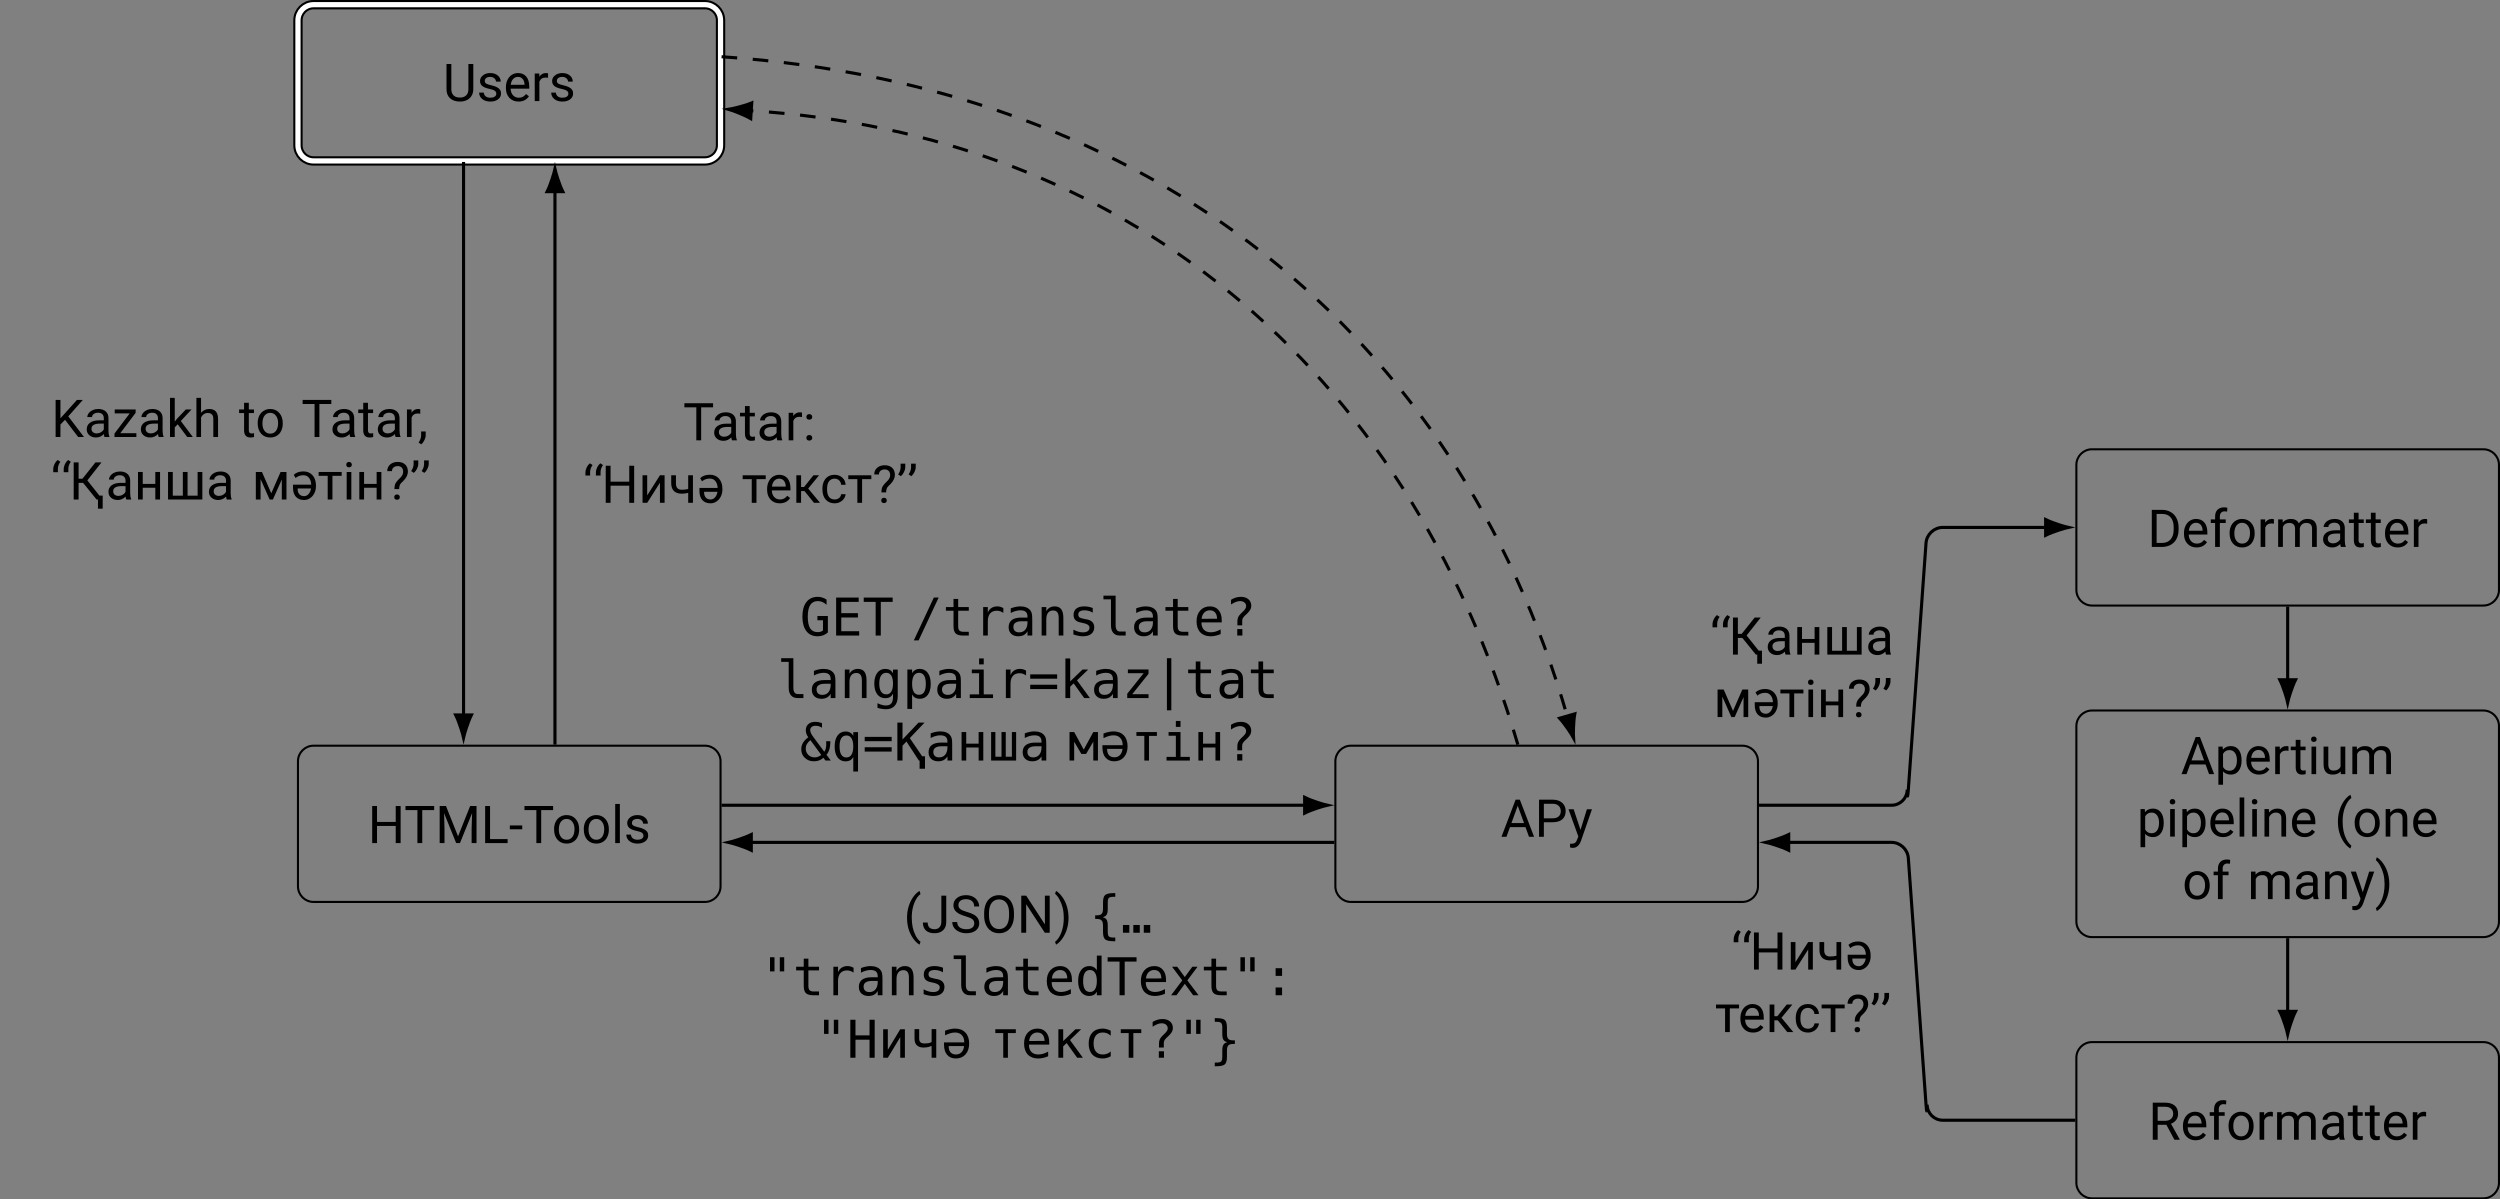 <?xml version="1.0" encoding="UTF-8"?>
<svg xmlns="http://www.w3.org/2000/svg" xmlns:xlink="http://www.w3.org/1999/xlink" width="478.18pt" height="229.409pt" viewBox="0 0 478.18 229.409" version="1.1">
<rect x="0" y="0" width="478.18" height="229.409" fill="#808080" stroke="none"/>
<defs>
<g>
<symbol overflow="visible" id="glyph0-0">
<path style="stroke:none;" d="M 3.938 0 L 0.484 0 L 0.484 -7.094 L 3.938 -7.094 Z M 3.672 -0.406 L 3.672 -6.672 L 2.344 -3.547 Z M 0.75 -6.609 L 0.75 -0.469 L 2.047 -3.547 Z M 0.938 -0.266 L 3.453 -0.266 L 2.188 -3.219 Z M 2.188 -3.875 L 3.453 -6.828 L 0.938 -6.828 Z M 2.188 -3.875 "/>
</symbol>
<symbol overflow="visible" id="glyph0-1">
<path style="stroke:none;" d="M 6.266 0 L 5.328 0 L 5.328 -3.281 L 1.75 -3.281 L 1.75 0 L 0.828 0 L 0.828 -7.094 L 1.75 -7.094 L 1.75 -4.047 L 5.328 -4.047 L 5.328 -7.094 L 6.266 -7.094 Z M 6.266 0 "/>
</symbol>
<symbol overflow="visible" id="glyph0-2">
<path style="stroke:none;" d="M 5.719 -6.312 L 3.438 -6.312 L 3.438 0 L 2.516 0 L 2.516 -6.312 L 0.234 -6.312 L 0.234 -7.094 L 5.719 -7.094 Z M 5.719 -6.312 "/>
</symbol>
<symbol overflow="visible" id="glyph0-3">
<path style="stroke:none;" d="M 2.031 -7.094 L 4.344 -1.297 L 6.656 -7.094 L 7.875 -7.094 L 7.875 0 L 6.938 0 L 6.938 -2.766 L 7.031 -5.734 L 4.703 0 L 3.984 0 L 1.672 -5.719 L 1.75 -2.766 L 1.75 0 L 0.828 0 L 0.828 -7.094 Z M 2.031 -7.094 "/>
</symbol>
<symbol overflow="visible" id="glyph0-4">
<path style="stroke:none;" d="M 1.766 -0.766 L 5.125 -0.766 L 5.125 0 L 0.828 0 L 0.828 -7.094 L 1.766 -7.094 Z M 1.766 -0.766 "/>
</symbol>
<symbol overflow="visible" id="glyph0-5">
<path style="stroke:none;" d="M 2.562 -2.641 L 0.188 -2.641 L 0.188 -3.375 L 2.562 -3.375 Z M 2.562 -2.641 "/>
</symbol>
<symbol overflow="visible" id="glyph0-6">
<path style="stroke:none;" d="M 0.438 -2.688 C 0.438 -3.195 0.535 -3.656 0.734 -4.062 C 0.941 -4.477 1.227 -4.797 1.594 -5.016 C 1.957 -5.242 2.367 -5.359 2.828 -5.359 C 3.547 -5.359 4.125 -5.109 4.562 -4.609 C 5.008 -4.117 5.234 -3.461 5.234 -2.641 L 5.234 -2.578 C 5.234 -2.066 5.133 -1.602 4.938 -1.188 C 4.75 -0.781 4.469 -0.461 4.094 -0.234 C 3.727 -0.016 3.312 0.094 2.844 0.094 C 2.125 0.094 1.539 -0.148 1.094 -0.641 C 0.656 -1.141 0.438 -1.801 0.438 -2.625 Z M 1.344 -2.578 C 1.344 -1.992 1.477 -1.523 1.75 -1.172 C 2.02 -0.816 2.383 -0.641 2.844 -0.641 C 3.301 -0.641 3.664 -0.816 3.938 -1.172 C 4.207 -1.535 4.344 -2.039 4.344 -2.688 C 4.344 -3.258 4.203 -3.723 3.922 -4.078 C 3.648 -4.441 3.285 -4.625 2.828 -4.625 C 2.391 -4.625 2.031 -4.445 1.75 -4.094 C 1.477 -3.738 1.344 -3.234 1.344 -2.578 Z M 1.344 -2.578 "/>
</symbol>
<symbol overflow="visible" id="glyph0-7">
<path style="stroke:none;" d="M 1.656 0 L 0.766 0 L 0.766 -7.484 L 1.656 -7.484 Z M 1.656 0 "/>
</symbol>
<symbol overflow="visible" id="glyph0-8">
<path style="stroke:none;" d="M 3.75 -1.391 C 3.75 -1.641 3.656 -1.832 3.469 -1.969 C 3.289 -2.102 2.973 -2.219 2.516 -2.312 C 2.055 -2.406 1.691 -2.52 1.422 -2.656 C 1.16 -2.789 0.961 -2.953 0.828 -3.141 C 0.703 -3.336 0.641 -3.566 0.641 -3.828 C 0.641 -4.254 0.82 -4.613 1.188 -4.906 C 1.551 -5.207 2.02 -5.359 2.594 -5.359 C 3.188 -5.359 3.664 -5.203 4.031 -4.891 C 4.406 -4.586 4.594 -4.195 4.594 -3.719 L 3.688 -3.719 C 3.688 -3.969 3.582 -4.18 3.375 -4.359 C 3.164 -4.535 2.906 -4.625 2.594 -4.625 C 2.258 -4.625 2 -4.551 1.812 -4.406 C 1.633 -4.27 1.547 -4.082 1.547 -3.844 C 1.547 -3.633 1.629 -3.473 1.797 -3.359 C 1.973 -3.242 2.285 -3.133 2.734 -3.031 C 3.18 -2.938 3.547 -2.816 3.828 -2.672 C 4.109 -2.535 4.316 -2.367 4.453 -2.172 C 4.586 -1.984 4.656 -1.742 4.656 -1.453 C 4.656 -0.984 4.461 -0.609 4.078 -0.328 C 3.703 -0.047 3.219 0.094 2.625 0.094 C 2.195 0.094 1.82 0.02 1.5 -0.125 C 1.176 -0.27 0.922 -0.477 0.734 -0.75 C 0.555 -1.02 0.469 -1.312 0.469 -1.625 L 1.359 -1.625 C 1.379 -1.32 1.5 -1.082 1.719 -0.906 C 1.945 -0.727 2.25 -0.641 2.625 -0.641 C 2.957 -0.641 3.227 -0.707 3.438 -0.844 C 3.645 -0.977 3.75 -1.16 3.75 -1.391 Z M 3.75 -1.391 "/>
</symbol>
<symbol overflow="visible" id="glyph0-9">
<path style="stroke:none;" d="M 4.734 -1.844 L 1.766 -1.844 L 1.094 0 L 0.141 0 L 2.844 -7.094 L 3.656 -7.094 L 6.375 0 L 5.406 0 Z M 2.047 -2.625 L 4.453 -2.625 L 3.25 -5.938 Z M 2.047 -2.625 "/>
</symbol>
<symbol overflow="visible" id="glyph0-10">
<path style="stroke:none;" d="M 1.75 -2.781 L 1.75 0 L 0.828 0 L 0.828 -7.094 L 3.438 -7.094 C 4.207 -7.094 4.812 -6.895 5.25 -6.5 C 5.695 -6.102 5.922 -5.578 5.922 -4.922 C 5.922 -4.234 5.703 -3.703 5.266 -3.328 C 4.836 -2.961 4.223 -2.781 3.422 -2.781 Z M 1.75 -3.531 L 3.438 -3.531 C 3.938 -3.531 4.316 -3.648 4.578 -3.891 C 4.848 -4.129 4.984 -4.469 4.984 -4.906 C 4.984 -5.332 4.848 -5.672 4.578 -5.922 C 4.316 -6.172 3.953 -6.301 3.484 -6.312 L 1.75 -6.312 Z M 1.75 -3.531 "/>
</symbol>
<symbol overflow="visible" id="glyph0-11">
<path style="stroke:none;" d="M 2.406 -1.312 L 3.625 -5.266 L 4.594 -5.266 L 2.484 0.812 C 2.148 1.688 1.629 2.125 0.922 2.125 L 0.75 2.109 L 0.406 2.047 L 0.406 1.312 L 0.656 1.344 C 0.957 1.344 1.191 1.281 1.359 1.156 C 1.535 1.031 1.676 0.805 1.781 0.484 L 1.984 -0.062 L 0.109 -5.266 L 1.094 -5.266 Z M 2.406 -1.312 "/>
</symbol>
<symbol overflow="visible" id="glyph0-12">
<path style="stroke:none;" d="M 5.812 -7.094 L 5.812 -2.266 C 5.812 -1.598 5.602 -1.051 5.188 -0.625 C 4.77 -0.195 4.203 0.039 3.484 0.094 L 3.234 0.094 C 2.461 0.094 1.844 -0.113 1.375 -0.531 C 0.914 -0.945 0.688 -1.523 0.688 -2.266 L 0.688 -7.094 L 1.609 -7.094 L 1.609 -2.281 C 1.609 -1.77 1.75 -1.375 2.031 -1.094 C 2.312 -0.812 2.711 -0.672 3.234 -0.672 C 3.766 -0.672 4.172 -0.812 4.453 -1.094 C 4.734 -1.375 4.875 -1.77 4.875 -2.281 L 4.875 -7.094 Z M 5.812 -7.094 "/>
</symbol>
<symbol overflow="visible" id="glyph0-13">
<path style="stroke:none;" d="M 2.859 0.094 C 2.148 0.094 1.57 -0.141 1.125 -0.609 C 0.676 -1.078 0.453 -1.703 0.453 -2.484 L 0.453 -2.656 C 0.453 -3.176 0.551 -3.641 0.75 -4.047 C 0.945 -4.461 1.223 -4.785 1.578 -5.016 C 1.941 -5.242 2.332 -5.359 2.75 -5.359 C 3.438 -5.359 3.969 -5.133 4.344 -4.688 C 4.727 -4.238 4.922 -3.594 4.922 -2.75 L 4.922 -2.375 L 1.359 -2.375 C 1.367 -1.852 1.52 -1.43 1.812 -1.109 C 2.102 -0.797 2.473 -0.641 2.922 -0.641 C 3.234 -0.641 3.5 -0.703 3.719 -0.828 C 3.938 -0.961 4.129 -1.133 4.297 -1.344 L 4.859 -0.922 C 4.41 -0.242 3.742 0.094 2.859 0.094 Z M 2.75 -4.625 C 2.383 -4.625 2.078 -4.488 1.828 -4.219 C 1.586 -3.957 1.438 -3.586 1.375 -3.109 L 4.016 -3.109 L 4.016 -3.188 C 3.992 -3.645 3.867 -4 3.641 -4.25 C 3.422 -4.5 3.125 -4.625 2.75 -4.625 Z M 2.75 -4.625 "/>
</symbol>
<symbol overflow="visible" id="glyph0-14">
<path style="stroke:none;" d="M 3.234 -4.453 C 3.086 -4.484 2.938 -4.5 2.781 -4.5 C 2.188 -4.5 1.785 -4.242 1.578 -3.734 L 1.578 0 L 0.688 0 L 0.688 -5.266 L 1.562 -5.266 L 1.578 -4.656 C 1.867 -5.125 2.285 -5.359 2.828 -5.359 C 3.004 -5.359 3.141 -5.336 3.234 -5.297 Z M 3.234 -4.453 "/>
</symbol>
<symbol overflow="visible" id="glyph0-15">
<path style="stroke:none;" d="M 0.828 0 L 0.828 -7.094 L 2.828 -7.094 C 3.441 -7.094 3.984 -6.953 4.453 -6.672 C 4.93 -6.398 5.297 -6.016 5.547 -5.516 C 5.805 -5.016 5.941 -4.438 5.953 -3.781 L 5.953 -3.328 C 5.953 -2.66 5.82 -2.07 5.562 -1.562 C 5.301 -1.062 4.93 -0.676 4.453 -0.406 C 3.973 -0.145 3.414 -0.008 2.781 0 Z M 1.75 -6.312 L 1.75 -0.766 L 2.734 -0.766 C 3.461 -0.766 4.023 -0.988 4.422 -1.438 C 4.816 -1.883 5.016 -2.52 5.016 -3.344 L 5.016 -3.766 C 5.016 -4.566 4.828 -5.191 4.453 -5.641 C 4.078 -6.086 3.539 -6.312 2.844 -6.312 Z M 1.75 -6.312 "/>
</symbol>
<symbol overflow="visible" id="glyph0-16">
<path style="stroke:none;" d="M 1.125 0 L 1.125 -4.578 L 0.297 -4.578 L 0.297 -5.266 L 1.125 -5.266 L 1.125 -5.812 C 1.125 -6.375 1.273 -6.805 1.578 -7.109 C 1.879 -7.422 2.305 -7.578 2.859 -7.578 C 3.066 -7.578 3.27 -7.551 3.469 -7.5 L 3.422 -6.766 C 3.273 -6.797 3.113 -6.812 2.938 -6.812 C 2.645 -6.812 2.422 -6.723 2.266 -6.547 C 2.109 -6.379 2.031 -6.141 2.031 -5.828 L 2.031 -5.266 L 3.156 -5.266 L 3.156 -4.578 L 2.031 -4.578 L 2.031 0 Z M 1.125 0 "/>
</symbol>
<symbol overflow="visible" id="glyph0-17">
<path style="stroke:none;" d="M 1.531 -5.266 L 1.547 -4.688 C 1.93 -5.133 2.453 -5.359 3.109 -5.359 C 3.848 -5.359 4.352 -5.078 4.625 -4.516 C 4.789 -4.766 5.016 -4.969 5.297 -5.125 C 5.578 -5.281 5.91 -5.359 6.297 -5.359 C 7.453 -5.359 8.039 -4.75 8.062 -3.531 L 8.062 0 L 7.156 0 L 7.156 -3.469 C 7.156 -3.852 7.066 -4.133 6.891 -4.312 C 6.723 -4.5 6.438 -4.594 6.031 -4.594 C 5.695 -4.594 5.422 -4.492 5.203 -4.297 C 4.984 -4.098 4.852 -3.832 4.812 -3.5 L 4.812 0 L 3.906 0 L 3.906 -3.453 C 3.906 -4.211 3.535 -4.594 2.797 -4.594 C 2.203 -4.594 1.797 -4.344 1.578 -3.844 L 1.578 0 L 0.672 0 L 0.672 -5.266 Z M 1.531 -5.266 "/>
</symbol>
<symbol overflow="visible" id="glyph0-18">
<path style="stroke:none;" d="M 3.938 0 C 3.883 -0.102 3.844 -0.289 3.812 -0.562 C 3.383 -0.125 2.883 0.094 2.312 0.094 C 1.789 0.094 1.363 -0.051 1.031 -0.344 C 0.695 -0.633 0.531 -1.004 0.531 -1.453 C 0.531 -2.004 0.738 -2.43 1.156 -2.734 C 1.57 -3.035 2.16 -3.188 2.922 -3.188 L 3.797 -3.188 L 3.797 -3.609 C 3.797 -3.922 3.703 -4.172 3.516 -4.359 C 3.328 -4.547 3.047 -4.641 2.672 -4.641 C 2.348 -4.641 2.078 -4.555 1.859 -4.391 C 1.648 -4.234 1.547 -4.039 1.547 -3.812 L 0.641 -3.812 C 0.641 -4.07 0.734 -4.32 0.922 -4.562 C 1.109 -4.812 1.359 -5.004 1.672 -5.141 C 1.992 -5.285 2.348 -5.359 2.734 -5.359 C 3.336 -5.359 3.812 -5.207 4.156 -4.906 C 4.5 -4.602 4.676 -4.188 4.688 -3.656 L 4.688 -1.234 C 4.688 -0.742 4.75 -0.359 4.875 -0.078 L 4.875 0 Z M 2.438 -0.688 C 2.719 -0.688 2.984 -0.758 3.234 -0.906 C 3.492 -1.051 3.68 -1.238 3.797 -1.469 L 3.797 -2.562 L 3.094 -2.562 C 1.988 -2.562 1.438 -2.238 1.438 -1.594 C 1.438 -1.301 1.531 -1.078 1.719 -0.922 C 1.906 -0.766 2.145 -0.688 2.438 -0.688 Z M 2.438 -0.688 "/>
</symbol>
<symbol overflow="visible" id="glyph0-19">
<path style="stroke:none;" d="M 1.906 -6.547 L 1.906 -5.266 L 2.891 -5.266 L 2.891 -4.578 L 1.906 -4.578 L 1.906 -1.297 C 1.906 -1.086 1.945 -0.93 2.031 -0.828 C 2.125 -0.723 2.273 -0.672 2.484 -0.672 C 2.586 -0.672 2.727 -0.691 2.906 -0.734 L 2.906 0 C 2.676 0.062 2.445 0.094 2.219 0.094 C 1.812 0.094 1.504 -0.023 1.297 -0.266 C 1.098 -0.504 1 -0.848 1 -1.297 L 1 -4.578 L 0.047 -4.578 L 0.047 -5.266 L 1 -5.266 L 1 -6.547 Z M 1.906 -6.547 "/>
</symbol>
<symbol overflow="visible" id="glyph0-20">
<path style="stroke:none;" d="M 5.125 -2.578 C 5.125 -1.773 4.941 -1.129 4.578 -0.641 C 4.211 -0.148 3.719 0.094 3.094 0.094 C 2.445 0.094 1.941 -0.109 1.578 -0.516 L 1.578 2.031 L 0.688 2.031 L 0.688 -5.266 L 1.5 -5.266 L 1.547 -4.688 C 1.91 -5.133 2.422 -5.359 3.078 -5.359 C 3.711 -5.359 4.211 -5.117 4.578 -4.641 C 4.941 -4.172 5.125 -3.508 5.125 -2.656 Z M 4.234 -2.672 C 4.234 -3.266 4.102 -3.734 3.844 -4.078 C 3.594 -4.422 3.25 -4.594 2.812 -4.594 C 2.258 -4.594 1.848 -4.352 1.578 -3.875 L 1.578 -1.359 C 1.848 -0.879 2.258 -0.641 2.812 -0.641 C 3.25 -0.641 3.594 -0.812 3.844 -1.156 C 4.102 -1.5 4.234 -2.004 4.234 -2.672 Z M 4.234 -2.672 "/>
</symbol>
<symbol overflow="visible" id="glyph0-21">
<path style="stroke:none;" d="M 1.656 0 L 0.766 0 L 0.766 -5.266 L 1.656 -5.266 Z M 0.688 -6.656 C 0.688 -6.801 0.727 -6.926 0.812 -7.031 C 0.906 -7.133 1.039 -7.188 1.219 -7.188 C 1.395 -7.188 1.523 -7.133 1.609 -7.031 C 1.703 -6.926 1.75 -6.801 1.75 -6.656 C 1.75 -6.508 1.703 -6.391 1.609 -6.297 C 1.523 -6.203 1.395 -6.156 1.219 -6.156 C 1.039 -6.156 0.906 -6.203 0.812 -6.297 C 0.727 -6.391 0.688 -6.508 0.688 -6.656 Z M 0.688 -6.656 "/>
</symbol>
<symbol overflow="visible" id="glyph0-22">
<path style="stroke:none;" d="M 3.938 -0.516 C 3.582 -0.109 3.066 0.094 2.391 0.094 C 1.828 0.094 1.398 -0.066 1.109 -0.391 C 0.816 -0.711 0.664 -1.195 0.656 -1.844 L 0.656 -5.266 L 1.562 -5.266 L 1.562 -1.859 C 1.562 -1.066 1.883 -0.672 2.531 -0.672 C 3.219 -0.672 3.676 -0.926 3.906 -1.438 L 3.906 -5.266 L 4.812 -5.266 L 4.812 0 L 3.953 0 Z M 3.938 -0.516 "/>
</symbol>
<symbol overflow="visible" id="glyph0-23">
<path style="stroke:none;" d="M 1.531 -5.266 L 1.562 -4.609 C 1.969 -5.109 2.492 -5.359 3.141 -5.359 C 4.254 -5.359 4.816 -4.734 4.828 -3.484 L 4.828 0 L 3.922 0 L 3.922 -3.484 C 3.922 -3.859 3.832 -4.133 3.656 -4.312 C 3.488 -4.5 3.223 -4.594 2.859 -4.594 C 2.566 -4.594 2.312 -4.516 2.094 -4.359 C 1.875 -4.203 1.703 -4 1.578 -3.75 L 1.578 0 L 0.688 0 L 0.688 -5.266 Z M 1.531 -5.266 "/>
</symbol>
<symbol overflow="visible" id="glyph0-24">
<path style="stroke:none;" d="M 0.641 -2.875 C 0.641 -3.613 0.738 -4.316 0.938 -4.984 C 1.133 -5.66 1.426 -6.273 1.812 -6.828 C 2.207 -7.379 2.613 -7.77 3.031 -8 L 3.219 -7.406 C 2.738 -7.039 2.348 -6.484 2.047 -5.734 C 1.742 -4.992 1.578 -4.16 1.547 -3.234 L 1.547 -2.812 C 1.547 -1.562 1.773 -0.477 2.234 0.438 C 2.504 0.988 2.832 1.422 3.219 1.734 L 3.031 2.281 C 2.602 2.039 2.191 1.641 1.797 1.078 C 1.023 -0.023 0.641 -1.344 0.641 -2.875 Z M 0.641 -2.875 "/>
</symbol>
<symbol overflow="visible" id="glyph0-25">
<path style="stroke:none;" d="M 2.766 -2.828 C 2.766 -2.109 2.664 -1.414 2.469 -0.75 C 2.281 -0.082 1.988 0.531 1.594 1.094 C 1.207 1.656 0.801 2.051 0.375 2.281 L 0.188 1.734 C 0.688 1.348 1.086 0.754 1.391 -0.047 C 1.691 -0.848 1.848 -1.742 1.859 -2.734 L 1.859 -2.891 C 1.859 -3.566 1.785 -4.195 1.641 -4.781 C 1.492 -5.375 1.289 -5.898 1.031 -6.359 C 0.781 -6.828 0.5 -7.191 0.188 -7.453 L 0.375 -8 C 0.801 -7.758 1.207 -7.363 1.594 -6.812 C 1.988 -6.258 2.281 -5.645 2.469 -4.969 C 2.664 -4.301 2.766 -3.586 2.766 -2.828 Z M 2.766 -2.828 "/>
</symbol>
<symbol overflow="visible" id="glyph0-26">
<path style="stroke:none;" d="M 3.422 -2.859 L 1.75 -2.859 L 1.75 0 L 0.812 0 L 0.812 -7.094 L 3.156 -7.094 C 3.957 -7.094 4.57 -6.91 5 -6.547 C 5.438 -6.18 5.656 -5.648 5.656 -4.953 C 5.656 -4.516 5.535 -4.129 5.297 -3.797 C 5.055 -3.473 4.723 -3.227 4.297 -3.062 L 5.969 -0.062 L 5.969 0 L 4.953 0 Z M 1.75 -3.625 L 3.188 -3.625 C 3.656 -3.625 4.023 -3.742 4.297 -3.984 C 4.578 -4.234 4.719 -4.555 4.719 -4.953 C 4.719 -5.391 4.582 -5.723 4.312 -5.953 C 4.051 -6.191 3.676 -6.312 3.188 -6.312 L 1.75 -6.312 Z M 1.75 -3.625 "/>
</symbol>
<symbol overflow="visible" id="glyph0-27">
<path style="stroke:none;" d="M 0.703 -0.469 C 0.703 -0.625 0.75 -0.754 0.844 -0.859 C 0.938 -0.961 1.07 -1.016 1.25 -1.016 C 1.438 -1.016 1.578 -0.961 1.672 -0.859 C 1.773 -0.754 1.828 -0.625 1.828 -0.469 C 1.828 -0.32 1.773 -0.195 1.672 -0.094 C 1.578 0 1.438 0.047 1.25 0.047 C 1.07 0.047 0.938 0 0.844 -0.094 C 0.75 -0.195 0.703 -0.32 0.703 -0.469 Z M 0.703 -4.469 C 0.703 -4.625 0.75 -4.754 0.844 -4.859 C 0.938 -4.961 1.07 -5.016 1.25 -5.016 C 1.438 -5.016 1.578 -4.961 1.672 -4.859 C 1.773 -4.754 1.828 -4.625 1.828 -4.469 C 1.828 -4.32 1.773 -4.195 1.672 -4.094 C 1.578 -4 1.438 -3.953 1.25 -3.953 C 1.07 -3.953 0.938 -4 0.844 -4.094 C 0.75 -4.195 0.703 -4.32 0.703 -4.469 Z M 0.703 -4.469 "/>
</symbol>
<symbol overflow="visible" id="glyph0-28">
<path style="stroke:none;" d="M 1.312 -7.562 L 1.828 -7.219 C 1.523 -6.801 1.367 -6.359 1.359 -5.891 L 1.359 -5.219 L 0.469 -5.219 L 0.469 -5.781 C 0.469 -6.113 0.547 -6.441 0.703 -6.766 C 0.859 -7.086 1.062 -7.352 1.312 -7.562 Z M 3.312 -7.562 L 3.828 -7.219 C 3.523 -6.801 3.367 -6.359 3.359 -5.891 L 3.359 -5.219 L 2.469 -5.219 L 2.469 -5.781 C 2.469 -6.113 2.547 -6.441 2.703 -6.766 C 2.859 -7.086 3.062 -7.352 3.312 -7.562 Z M 3.312 -7.562 "/>
</symbol>
<symbol overflow="visible" id="glyph0-29">
<path style="stroke:none;" d="M 6.266 0 L 5.328 0 L 5.328 -3.281 L 1.75 -3.281 L 1.75 0 L 0.828 0 L 0.828 -7.094 L 1.75 -7.094 L 1.75 -4.047 L 5.328 -4.047 L 5.328 -7.094 L 6.266 -7.094 Z M 6.266 0 "/>
</symbol>
<symbol overflow="visible" id="glyph0-30">
<path style="stroke:none;" d="M 4.094 -5.266 L 4.984 -5.266 L 4.984 0 L 4.094 0 L 4.094 -3.844 L 1.656 0 L 0.766 0 L 0.766 -5.266 L 1.656 -5.266 L 1.656 -1.422 Z M 4.094 -5.266 "/>
</symbol>
<symbol overflow="visible" id="glyph0-31">
<path style="stroke:none;" d="M 4.656 0 L 3.75 0 L 3.75 -1.906 C 3.352 -1.801 2.945 -1.75 2.531 -1.75 C 1.875 -1.75 1.375 -1.914 1.031 -2.25 C 0.688 -2.594 0.508 -3.078 0.5 -3.703 L 0.5 -5.266 L 1.406 -5.266 L 1.406 -3.672 C 1.414 -2.891 1.789 -2.5 2.531 -2.5 C 2.945 -2.5 3.352 -2.547 3.75 -2.641 L 3.75 -5.266 L 4.656 -5.266 Z M 4.656 0 "/>
</symbol>
<symbol overflow="visible" id="glyph0-32">
<path style="stroke:none;" d="M 2.484 -5.375 C 3.203 -5.375 3.781 -5.129 4.219 -4.641 C 4.656 -4.148 4.875 -3.504 4.875 -2.703 L 4.875 -2.516 C 4.875 -2.035 4.77 -1.594 4.562 -1.188 C 4.363 -0.789 4.086 -0.477 3.734 -0.25 C 3.391 -0.02 3.02 0.094 2.625 0.094 C 1.945 0.094 1.422 -0.109 1.047 -0.516 C 0.672 -0.93 0.484 -1.52 0.484 -2.281 L 0.484 -2.844 L 3.969 -2.844 C 3.945 -3.383 3.805 -3.816 3.547 -4.141 C 3.285 -4.473 2.93 -4.641 2.484 -4.641 C 1.879 -4.641 1.379 -4.461 0.984 -4.109 L 0.625 -4.719 C 1.082 -5.156 1.703 -5.375 2.484 -5.375 Z M 2.625 -0.641 C 2.938 -0.641 3.211 -0.77 3.453 -1.031 C 3.703 -1.301 3.863 -1.66 3.938 -2.109 L 1.375 -2.109 L 1.375 -1.984 C 1.375 -1.578 1.484 -1.25 1.703 -1 C 1.93 -0.758 2.238 -0.641 2.625 -0.641 Z M 2.625 -0.641 "/>
</symbol>
<symbol overflow="visible" id="glyph0-33">
<path style="stroke:none;" d="M 4.594 -4.531 L 2.828 -4.531 L 2.828 0 L 1.922 0 L 1.922 -4.531 L 0.188 -4.531 L 0.188 -5.266 L 4.594 -5.266 Z M 4.594 -4.531 "/>
</symbol>
<symbol overflow="visible" id="glyph0-34">
<path style="stroke:none;" d="M 2.859 0.094 C 2.148 0.094 1.57 -0.141 1.125 -0.609 C 0.676 -1.078 0.453 -1.703 0.453 -2.484 L 0.453 -2.656 C 0.453 -3.176 0.551 -3.641 0.75 -4.047 C 0.945 -4.461 1.223 -4.785 1.578 -5.016 C 1.941 -5.242 2.332 -5.359 2.75 -5.359 C 3.438 -5.359 3.969 -5.133 4.344 -4.688 C 4.727 -4.238 4.922 -3.594 4.922 -2.75 L 4.922 -2.375 L 1.359 -2.375 C 1.367 -1.852 1.52 -1.43 1.812 -1.109 C 2.102 -0.797 2.473 -0.641 2.922 -0.641 C 3.234 -0.641 3.5 -0.703 3.719 -0.828 C 3.938 -0.961 4.129 -1.133 4.297 -1.344 L 4.859 -0.922 C 4.41 -0.242 3.742 0.094 2.859 0.094 Z M 2.75 -4.625 C 2.383 -4.625 2.078 -4.488 1.828 -4.219 C 1.586 -3.957 1.438 -3.586 1.375 -3.109 L 4.016 -3.109 L 4.016 -3.188 C 3.992 -3.645 3.867 -4 3.641 -4.25 C 3.422 -4.5 3.125 -4.625 2.75 -4.625 Z M 2.75 -4.625 "/>
</symbol>
<symbol overflow="visible" id="glyph0-35">
<path style="stroke:none;" d="M 2.328 -2.25 L 1.672 -2.25 L 1.672 0 L 0.766 0 L 0.766 -5.266 L 1.672 -5.266 L 1.672 -3.031 L 2.25 -3.031 L 4.031 -5.266 L 5.109 -5.266 L 3.031 -2.734 L 5.297 0 L 4.141 0 Z M 2.328 -2.25 "/>
</symbol>
<symbol overflow="visible" id="glyph0-36">
<path style="stroke:none;" d="M 2.797 -0.641 C 3.117 -0.641 3.398 -0.734 3.641 -0.922 C 3.879 -1.117 4.008 -1.363 4.031 -1.656 L 4.891 -1.656 C 4.867 -1.352 4.758 -1.066 4.562 -0.797 C 4.375 -0.523 4.117 -0.305 3.797 -0.141 C 3.484 0.016 3.148 0.094 2.797 0.094 C 2.078 0.094 1.504 -0.145 1.078 -0.625 C 0.66 -1.102 0.453 -1.754 0.453 -2.578 L 0.453 -2.734 C 0.453 -3.242 0.547 -3.695 0.734 -4.094 C 0.922 -4.5 1.188 -4.812 1.531 -5.031 C 1.883 -5.25 2.305 -5.359 2.797 -5.359 C 3.379 -5.359 3.863 -5.18 4.25 -4.828 C 4.645 -4.473 4.859 -4.016 4.891 -3.453 L 4.031 -3.453 C 4.008 -3.797 3.879 -4.078 3.641 -4.297 C 3.41 -4.516 3.129 -4.625 2.797 -4.625 C 2.336 -4.625 1.977 -4.457 1.719 -4.125 C 1.469 -3.801 1.344 -3.328 1.344 -2.703 L 1.344 -2.531 C 1.344 -1.926 1.469 -1.457 1.719 -1.125 C 1.969 -0.801 2.328 -0.641 2.797 -0.641 Z M 2.797 -0.641 "/>
</symbol>
<symbol overflow="visible" id="glyph0-37">
<path style="stroke:none;" d="M 1.734 -2 C 1.742 -2.383 1.785 -2.688 1.859 -2.906 C 1.941 -3.133 2.109 -3.383 2.359 -3.656 L 3 -4.312 C 3.27 -4.625 3.406 -4.957 3.406 -5.312 C 3.406 -5.645 3.316 -5.906 3.141 -6.094 C 2.961 -6.289 2.703 -6.391 2.359 -6.391 C 2.035 -6.391 1.77 -6.301 1.562 -6.125 C 1.363 -5.957 1.266 -5.723 1.266 -5.422 L 0.359 -5.422 C 0.367 -5.953 0.555 -6.379 0.922 -6.703 C 1.297 -7.023 1.773 -7.188 2.359 -7.188 C 2.973 -7.188 3.453 -7.02 3.797 -6.688 C 4.141 -6.363 4.312 -5.91 4.312 -5.328 C 4.312 -4.766 4.051 -4.207 3.531 -3.656 L 3 -3.125 C 2.758 -2.863 2.641 -2.488 2.641 -2 Z M 1.703 -0.453 C 1.703 -0.598 1.742 -0.719 1.828 -0.812 C 1.922 -0.914 2.055 -0.969 2.234 -0.969 C 2.41 -0.969 2.539 -0.914 2.625 -0.812 C 2.719 -0.719 2.766 -0.598 2.766 -0.453 C 2.766 -0.305 2.719 -0.188 2.625 -0.094 C 2.539 0 2.41 0.047 2.234 0.047 C 2.055 0.047 1.922 0 1.828 -0.094 C 1.742 -0.188 1.703 -0.305 1.703 -0.453 Z M 1.703 -0.453 "/>
</symbol>
<symbol overflow="visible" id="glyph0-38">
<path style="stroke:none;" d="M 0.75 -5.094 L 0.234 -5.438 C 0.535 -5.863 0.691 -6.312 0.703 -6.781 L 0.703 -7.484 L 1.594 -7.484 L 1.594 -6.844 C 1.594 -6.52 1.508 -6.195 1.344 -5.875 C 1.188 -5.551 0.988 -5.289 0.75 -5.094 Z M 2.75 -5.094 L 2.234 -5.438 C 2.535 -5.863 2.691 -6.312 2.703 -6.781 L 2.703 -7.484 L 3.594 -7.484 L 3.594 -6.844 C 3.594 -6.52 3.508 -6.195 3.344 -5.875 C 3.188 -5.551 2.988 -5.289 2.75 -5.094 Z M 2.75 -5.094 "/>
</symbol>
<symbol overflow="visible" id="glyph0-39">
<path style="stroke:none;" d="M 2.625 -3.297 L 1.75 -2.391 L 1.75 0 L 0.828 0 L 0.828 -7.094 L 1.75 -7.094 L 1.75 -3.578 L 4.906 -7.094 L 6.031 -7.094 L 3.25 -3.953 L 6.25 0 L 5.141 0 Z M 2.625 -3.297 "/>
</symbol>
<symbol overflow="visible" id="glyph0-40">
<path style="stroke:none;" d="M 1.531 -0.734 L 4.609 -0.734 L 4.609 0 L 0.422 0 L 0.422 -0.656 L 3.328 -4.516 L 0.469 -4.516 L 0.469 -5.266 L 4.469 -5.266 L 4.469 -4.625 Z M 1.531 -0.734 "/>
</symbol>
<symbol overflow="visible" id="glyph0-41">
<path style="stroke:none;" d="M 2.156 -2.438 L 1.594 -1.844 L 1.594 0 L 0.688 0 L 0.688 -7.484 L 1.594 -7.484 L 1.594 -2.953 L 2.062 -3.531 L 3.703 -5.266 L 4.797 -5.266 L 2.75 -3.062 L 5.047 0 L 3.984 0 Z M 2.156 -2.438 "/>
</symbol>
<symbol overflow="visible" id="glyph0-42">
<path style="stroke:none;" d="M 1.578 -4.625 C 1.984 -5.113 2.504 -5.359 3.141 -5.359 C 4.254 -5.359 4.816 -4.734 4.828 -3.484 L 4.828 0 L 3.922 0 L 3.922 -3.484 C 3.922 -3.859 3.832 -4.133 3.656 -4.312 C 3.488 -4.5 3.223 -4.594 2.859 -4.594 C 2.566 -4.594 2.312 -4.516 2.094 -4.359 C 1.875 -4.203 1.703 -4 1.578 -3.75 L 1.578 0 L 0.688 0 L 0.688 -7.484 L 1.578 -7.484 Z M 1.578 -4.625 "/>
</symbol>
<symbol overflow="visible" id="glyph0-43">
<path style="stroke:none;" d="M 0.656 1.406 L 0.141 1.062 C 0.441 0.633 0.602 0.195 0.625 -0.25 L 0.625 -1.062 L 1.5 -1.062 L 1.5 -0.359 C 1.5 -0.035 1.414 0.285 1.25 0.609 C 1.094 0.941 0.895 1.207 0.656 1.406 Z M 0.656 1.406 "/>
</symbol>
<symbol overflow="visible" id="glyph0-44">
<path style="stroke:none;" d="M 2.656 -3.188 L 1.797 -3.188 L 1.797 0 L 0.859 0 L 0.859 -7.094 L 1.797 -7.094 L 1.797 -3.969 L 2.531 -3.969 L 5.016 -7.094 L 6.172 -7.094 L 3.469 -3.656 L 6.375 0 L 5.234 0 Z M 6.406 1.75 L 5.5 1.75 L 5.5 -0.75 L 6.406 -0.75 Z M 6.406 1.75 "/>
</symbol>
<symbol overflow="visible" id="glyph0-45">
<path style="stroke:none;" d="M 3.938 0 C 3.883 -0.102 3.844 -0.289 3.812 -0.562 C 3.383 -0.125 2.883 0.094 2.312 0.094 C 1.789 0.094 1.363 -0.051 1.031 -0.344 C 0.695 -0.633 0.531 -1.004 0.531 -1.453 C 0.531 -2.004 0.738 -2.43 1.156 -2.734 C 1.57 -3.035 2.16 -3.188 2.922 -3.188 L 3.797 -3.188 L 3.797 -3.609 C 3.797 -3.922 3.703 -4.172 3.516 -4.359 C 3.328 -4.547 3.047 -4.641 2.672 -4.641 C 2.348 -4.641 2.078 -4.555 1.859 -4.391 C 1.648 -4.234 1.547 -4.039 1.547 -3.812 L 0.641 -3.812 C 0.641 -4.07 0.734 -4.32 0.922 -4.562 C 1.109 -4.812 1.359 -5.004 1.672 -5.141 C 1.992 -5.285 2.348 -5.359 2.734 -5.359 C 3.336 -5.359 3.812 -5.207 4.156 -4.906 C 4.5 -4.602 4.676 -4.188 4.688 -3.656 L 4.688 -1.234 C 4.688 -0.742 4.75 -0.359 4.875 -0.078 L 4.875 0 Z M 2.438 -0.688 C 2.719 -0.688 2.984 -0.758 3.234 -0.906 C 3.492 -1.051 3.68 -1.238 3.797 -1.469 L 3.797 -2.562 L 3.094 -2.562 C 1.988 -2.562 1.438 -2.238 1.438 -1.594 C 1.438 -1.301 1.531 -1.078 1.719 -0.922 C 1.906 -0.766 2.145 -0.688 2.438 -0.688 Z M 2.438 -0.688 "/>
</symbol>
<symbol overflow="visible" id="glyph0-46">
<path style="stroke:none;" d="M 4.984 0 L 4.078 0 L 4.078 -2.25 L 1.672 -2.25 L 1.672 0 L 0.766 0 L 0.766 -5.266 L 1.672 -5.266 L 1.672 -2.984 L 4.078 -2.984 L 4.078 -5.266 L 4.984 -5.266 Z M 4.984 0 "/>
</symbol>
<symbol overflow="visible" id="glyph0-47">
<path style="stroke:none;" d="M 1.672 -5.266 L 1.672 -0.734 L 3.594 -0.734 L 3.594 -5.266 L 4.5 -5.266 L 4.5 -0.734 L 6.422 -0.734 L 6.422 -5.266 L 7.328 -5.266 L 7.328 0 L 0.766 0 L 0.766 -5.266 Z M 1.672 -5.266 "/>
</symbol>
<symbol overflow="visible" id="glyph0-48">
<path style="stroke:none;" d="M 3.719 -1.188 L 5.5 -5.266 L 6.625 -5.266 L 6.625 0 L 5.734 0 L 5.734 -3.828 L 4.031 0 L 3.406 0 L 1.672 -3.906 L 1.672 0 L 0.766 0 L 0.766 -5.266 L 1.938 -5.266 Z M 3.719 -1.188 "/>
</symbol>
<symbol overflow="visible" id="glyph0-49">
<path style="stroke:none;" d="M 1.656 0 L 0.766 0 L 0.766 -5.266 L 1.656 -5.266 Z M 0.688 -6.656 C 0.688 -6.801 0.727 -6.926 0.812 -7.031 C 0.906 -7.133 1.039 -7.188 1.219 -7.188 C 1.395 -7.188 1.523 -7.133 1.609 -7.031 C 1.703 -6.926 1.75 -6.801 1.75 -6.656 C 1.75 -6.508 1.703 -6.391 1.609 -6.297 C 1.523 -6.203 1.395 -6.156 1.219 -6.156 C 1.039 -6.156 0.906 -6.203 0.812 -6.297 C 0.727 -6.391 0.688 -6.508 0.688 -6.656 Z M 0.688 -6.656 "/>
</symbol>
<symbol overflow="visible" id="glyph0-50">
<path style="stroke:none;" d="M 3.797 -7.094 L 4.734 -7.094 L 4.734 -2.062 C 4.734 -1.383 4.531 -0.852 4.125 -0.469 C 3.719 -0.094 3.176 0.094 2.5 0.094 C 1.789 0.094 1.238 -0.082 0.844 -0.438 C 0.457 -0.801 0.266 -1.305 0.266 -1.953 L 1.188 -1.953 C 1.188 -1.547 1.297 -1.227 1.516 -1 C 1.742 -0.781 2.07 -0.672 2.5 -0.672 C 2.883 -0.672 3.191 -0.789 3.422 -1.031 C 3.66 -1.27 3.785 -1.609 3.797 -2.047 Z M 3.797 -7.094 "/>
</symbol>
<symbol overflow="visible" id="glyph0-51">
<path style="stroke:none;" d="M 2.906 -3.156 C 2.102 -3.383 1.52 -3.664 1.156 -4 C 0.789 -4.344 0.609 -4.758 0.609 -5.25 C 0.609 -5.812 0.832 -6.273 1.281 -6.641 C 1.727 -7.004 2.305 -7.188 3.016 -7.188 C 3.504 -7.188 3.938 -7.094 4.312 -6.906 C 4.695 -6.719 4.992 -6.457 5.203 -6.125 C 5.422 -5.789 5.531 -5.426 5.531 -5.031 L 4.578 -5.031 C 4.578 -5.469 4.441 -5.805 4.172 -6.047 C 3.898 -6.297 3.516 -6.422 3.016 -6.422 C 2.555 -6.422 2.195 -6.316 1.938 -6.109 C 1.688 -5.91 1.562 -5.629 1.562 -5.266 C 1.562 -4.973 1.68 -4.727 1.922 -4.531 C 2.172 -4.332 2.586 -4.148 3.172 -3.984 C 3.766 -3.816 4.227 -3.633 4.562 -3.438 C 4.895 -3.238 5.141 -3.004 5.297 -2.734 C 5.461 -2.473 5.547 -2.16 5.547 -1.797 C 5.547 -1.223 5.32 -0.766 4.875 -0.422 C 4.426 -0.078 3.828 0.094 3.078 0.094 C 2.586 0.094 2.129 0 1.703 -0.188 C 1.285 -0.375 0.961 -0.629 0.734 -0.953 C 0.504 -1.273 0.391 -1.641 0.391 -2.047 L 1.328 -2.047 C 1.328 -1.617 1.484 -1.281 1.797 -1.031 C 2.117 -0.789 2.547 -0.672 3.078 -0.672 C 3.566 -0.672 3.941 -0.77 4.203 -0.969 C 4.461 -1.164 4.594 -1.438 4.594 -1.781 C 4.594 -2.133 4.473 -2.406 4.234 -2.594 C 3.992 -2.781 3.551 -2.969 2.906 -3.156 Z M 2.906 -3.156 "/>
</symbol>
<symbol overflow="visible" id="glyph0-52">
<path style="stroke:none;" d="M 6.281 -3.312 C 6.281 -2.613 6.16 -2.004 5.922 -1.484 C 5.691 -0.973 5.359 -0.582 4.922 -0.312 C 4.492 -0.039 4 0.094 3.438 0.094 C 2.875 0.094 2.375 -0.039 1.938 -0.312 C 1.508 -0.582 1.176 -0.973 0.938 -1.484 C 0.695 -1.992 0.578 -2.582 0.578 -3.25 L 0.578 -3.766 C 0.578 -4.441 0.691 -5.039 0.922 -5.562 C 1.16 -6.094 1.492 -6.492 1.922 -6.766 C 2.359 -7.047 2.859 -7.188 3.422 -7.188 C 3.992 -7.188 4.492 -7.047 4.922 -6.766 C 5.359 -6.492 5.691 -6.098 5.922 -5.578 C 6.16 -5.055 6.281 -4.453 6.281 -3.766 Z M 5.344 -3.766 C 5.344 -4.609 5.172 -5.254 4.828 -5.703 C 4.492 -6.148 4.023 -6.375 3.422 -6.375 C 2.828 -6.375 2.359 -6.148 2.016 -5.703 C 1.68 -5.254 1.508 -4.629 1.5 -3.828 L 1.5 -3.312 C 1.5 -2.5 1.672 -1.859 2.016 -1.391 C 2.359 -0.93 2.832 -0.703 3.438 -0.703 C 4.039 -0.703 4.504 -0.922 4.828 -1.359 C 5.16 -1.797 5.332 -2.426 5.344 -3.25 Z M 5.344 -3.766 "/>
</symbol>
<symbol overflow="visible" id="glyph0-53">
<path style="stroke:none;" d="M 6.266 0 L 5.328 0 L 1.766 -5.469 L 1.766 0 L 0.828 0 L 0.828 -7.094 L 1.766 -7.094 L 5.344 -1.594 L 5.344 -7.094 L 6.266 -7.094 Z M 6.266 0 "/>
</symbol>
<symbol overflow="visible" id="glyph1-0">
<path style="stroke:none;" d="M 0.5 1.766 L 0.5 -7.031 L 5.484 -7.031 L 5.484 1.766 Z M 1.062 1.203 L 4.938 1.203 L 4.938 -6.469 L 1.062 -6.469 Z M 1.062 1.203 "/>
</symbol>
<symbol overflow="visible" id="glyph1-1">
<path style="stroke:none;" d="M 5.375 -0.594 C 5.113 -0.352 4.816 -0.172 4.484 -0.047 C 4.148 0.078 3.797 0.141 3.422 0.141 C 2.492 0.141 1.773 -0.188 1.266 -0.844 C 0.754 -1.508 0.5 -2.438 0.5 -3.625 C 0.5 -4.812 0.754 -5.738 1.266 -6.406 C 1.785 -7.07 2.508 -7.406 3.438 -7.406 C 3.75 -7.406 4.039 -7.359 4.312 -7.266 C 4.594 -7.18 4.863 -7.051 5.125 -6.875 L 5.125 -5.875 C 4.863 -6.125 4.594 -6.305 4.312 -6.422 C 4.039 -6.535 3.75 -6.594 3.438 -6.594 C 2.801 -6.594 2.32 -6.344 2 -5.844 C 1.688 -5.352 1.531 -4.613 1.531 -3.625 C 1.531 -2.613 1.68 -1.863 1.984 -1.375 C 2.297 -0.895 2.773 -0.656 3.422 -0.656 C 3.641 -0.656 3.828 -0.68 3.984 -0.734 C 4.148 -0.785 4.301 -0.863 4.438 -0.969 L 4.438 -2.922 L 3.375 -2.922 L 3.375 -3.734 L 5.375 -3.734 Z M 5.375 -0.594 "/>
</symbol>
<symbol overflow="visible" id="glyph1-2">
<path style="stroke:none;" d="M 0.953 -7.266 L 5.266 -7.266 L 5.266 -6.438 L 1.938 -6.438 L 1.938 -4.281 L 5.125 -4.281 L 5.125 -3.453 L 1.938 -3.453 L 1.938 -0.828 L 5.359 -0.828 L 5.359 0 L 0.953 0 Z M 0.953 -7.266 "/>
</symbol>
<symbol overflow="visible" id="glyph1-3">
<path style="stroke:none;" d="M 0.234 -7.266 L 5.766 -7.266 L 5.766 -6.438 L 3.5 -6.438 L 3.5 0 L 2.516 0 L 2.516 -6.438 L 0.234 -6.438 Z M 0.234 -7.266 "/>
</symbol>
<symbol overflow="visible" id="glyph1-4">
<path style="stroke:none;" d="M 4.328 -7.266 L 5.25 -7.266 L 1.422 0.922 L 0.5 0.922 Z M 4.328 -7.266 "/>
</symbol>
<symbol overflow="visible" id="glyph1-5">
<path style="stroke:none;" d="M 2.984 -7 L 2.984 -5.453 L 5.016 -5.453 L 5.016 -4.75 L 2.984 -4.75 L 2.984 -1.797 C 2.984 -1.391 3.062 -1.109 3.219 -0.953 C 3.375 -0.797 3.641 -0.719 4.016 -0.719 L 5.016 -0.719 L 5.016 0 L 3.922 0 C 3.254 0 2.781 -0.133 2.5 -0.406 C 2.227 -0.676 2.094 -1.141 2.094 -1.797 L 2.094 -4.75 L 0.641 -4.75 L 0.641 -5.453 L 2.094 -5.453 L 2.094 -7 Z M 2.984 -7 "/>
</symbol>
<symbol overflow="visible" id="glyph1-6">
<path style="stroke:none;" d="M 5.625 -4.328 C 5.426 -4.473 5.227 -4.578 5.031 -4.641 C 4.832 -4.711 4.617 -4.75 4.391 -4.75 C 3.828 -4.75 3.395 -4.57 3.094 -4.219 C 2.801 -3.875 2.656 -3.375 2.656 -2.719 L 2.656 0 L 1.766 0 L 1.766 -5.453 L 2.656 -5.453 L 2.656 -4.391 C 2.812 -4.773 3.039 -5.066 3.344 -5.266 C 3.656 -5.473 4.023 -5.578 4.453 -5.578 C 4.672 -5.578 4.875 -5.551 5.062 -5.5 C 5.258 -5.445 5.445 -5.363 5.625 -5.25 Z M 5.625 -4.328 "/>
</symbol>
<symbol overflow="visible" id="glyph1-7">
<path style="stroke:none;" d="M 3.422 -2.734 L 3.125 -2.734 C 2.602 -2.734 2.207 -2.641 1.938 -2.453 C 1.676 -2.273 1.547 -2.004 1.547 -1.641 C 1.547 -1.316 1.645 -1.062 1.844 -0.875 C 2.039 -0.695 2.312 -0.609 2.656 -0.609 C 3.156 -0.609 3.547 -0.781 3.828 -1.125 C 4.109 -1.469 4.25 -1.941 4.25 -2.547 L 4.25 -2.734 Z M 5.156 -3.109 L 5.156 0 L 4.25 0 L 4.25 -0.812 C 4.062 -0.488 3.82 -0.25 3.531 -0.094 C 3.238 0.062 2.883 0.141 2.469 0.141 C 1.914 0.141 1.473 -0.016 1.141 -0.328 C 0.805 -0.641 0.641 -1.062 0.641 -1.594 C 0.641 -2.195 0.844 -2.656 1.25 -2.969 C 1.664 -3.281 2.266 -3.438 3.047 -3.438 L 4.25 -3.438 L 4.25 -3.578 C 4.25 -4.016 4.141 -4.332 3.922 -4.531 C 3.703 -4.727 3.352 -4.828 2.875 -4.828 C 2.57 -4.828 2.266 -4.781 1.953 -4.688 C 1.641 -4.602 1.336 -4.477 1.047 -4.312 L 1.047 -5.203 C 1.379 -5.328 1.695 -5.422 2 -5.484 C 2.301 -5.547 2.594 -5.578 2.875 -5.578 C 3.332 -5.578 3.719 -5.508 4.031 -5.375 C 4.352 -5.25 4.613 -5.051 4.812 -4.781 C 4.938 -4.625 5.023 -4.426 5.078 -4.188 C 5.129 -3.945 5.156 -3.586 5.156 -3.109 Z M 5.156 -3.109 "/>
</symbol>
<symbol overflow="visible" id="glyph1-8">
<path style="stroke:none;" d="M 5.109 -3.375 L 5.109 0 L 4.219 0 L 4.219 -3.375 C 4.219 -3.863 4.129 -4.223 3.953 -4.453 C 3.785 -4.68 3.52 -4.797 3.156 -4.797 C 2.727 -4.797 2.398 -4.645 2.172 -4.344 C 1.953 -4.051 1.844 -3.629 1.844 -3.078 L 1.844 0 L 0.953 0 L 0.953 -5.453 L 1.844 -5.453 L 1.844 -4.641 C 2 -4.941 2.211 -5.172 2.484 -5.328 C 2.766 -5.492 3.086 -5.578 3.453 -5.578 C 4.016 -5.578 4.43 -5.395 4.703 -5.031 C 4.973 -4.664 5.109 -4.113 5.109 -3.375 Z M 5.109 -3.375 "/>
</symbol>
<symbol overflow="visible" id="glyph1-9">
<path style="stroke:none;" d="M 4.734 -5.266 L 4.734 -4.391 C 4.484 -4.535 4.227 -4.645 3.969 -4.719 C 3.707 -4.789 3.441 -4.828 3.172 -4.828 C 2.766 -4.828 2.461 -4.758 2.266 -4.625 C 2.066 -4.5 1.969 -4.301 1.969 -4.031 C 1.969 -3.789 2.039 -3.609 2.188 -3.484 C 2.332 -3.367 2.703 -3.254 3.297 -3.141 L 3.656 -3.078 C 4.102 -2.984 4.441 -2.812 4.672 -2.562 C 4.898 -2.312 5.016 -1.984 5.016 -1.578 C 5.016 -1.035 4.82 -0.613 4.438 -0.312 C 4.051 -0.008 3.52 0.141 2.844 0.141 C 2.57 0.141 2.285 0.109 1.984 0.047 C 1.691 -0.004 1.375 -0.086 1.031 -0.203 L 1.031 -1.125 C 1.363 -0.945 1.68 -0.816 1.984 -0.734 C 2.297 -0.648 2.586 -0.609 2.859 -0.609 C 3.254 -0.609 3.562 -0.688 3.781 -0.844 C 4 -1.008 4.109 -1.238 4.109 -1.531 C 4.109 -1.938 3.711 -2.223 2.922 -2.391 L 2.875 -2.391 L 2.547 -2.469 C 2.023 -2.562 1.645 -2.727 1.406 -2.969 C 1.176 -3.207 1.062 -3.535 1.062 -3.953 C 1.062 -4.473 1.238 -4.875 1.594 -5.156 C 1.945 -5.438 2.445 -5.578 3.094 -5.578 C 3.383 -5.578 3.664 -5.551 3.938 -5.5 C 4.207 -5.445 4.473 -5.367 4.734 -5.266 Z M 4.734 -5.266 "/>
</symbol>
<symbol overflow="visible" id="glyph1-10">
<path style="stroke:none;" d="M 3.109 -1.969 C 3.109 -1.57 3.18 -1.27 3.328 -1.062 C 3.473 -0.863 3.691 -0.766 3.984 -0.766 L 5.031 -0.766 L 5.031 0 L 3.906 0 C 3.363 0 2.945 -0.172 2.656 -0.516 C 2.363 -0.859 2.219 -1.344 2.219 -1.969 L 2.219 -6.922 L 0.781 -6.922 L 0.781 -7.625 L 3.109 -7.625 Z M 3.109 -1.969 "/>
</symbol>
<symbol overflow="visible" id="glyph1-11">
<path style="stroke:none;" d="M 5.406 -2.953 L 5.406 -2.516 L 1.531 -2.516 L 1.531 -2.484 C 1.531 -1.891 1.688 -1.43 2 -1.109 C 2.312 -0.785 2.75 -0.625 3.312 -0.625 C 3.594 -0.625 3.891 -0.664 4.203 -0.75 C 4.516 -0.844 4.848 -0.984 5.203 -1.172 L 5.203 -0.281 C 4.859 -0.133 4.531 -0.031 4.219 0.031 C 3.906 0.102 3.598 0.141 3.297 0.141 C 2.453 0.141 1.789 -0.109 1.312 -0.609 C 0.832 -1.117 0.594 -1.82 0.594 -2.719 C 0.594 -3.594 0.828 -4.285 1.297 -4.797 C 1.766 -5.316 2.391 -5.578 3.172 -5.578 C 3.859 -5.578 4.398 -5.344 4.797 -4.875 C 5.203 -4.406 5.406 -3.766 5.406 -2.953 Z M 4.516 -3.219 C 4.504 -3.738 4.379 -4.133 4.141 -4.406 C 3.91 -4.688 3.57 -4.828 3.125 -4.828 C 2.695 -4.828 2.344 -4.68 2.062 -4.391 C 1.781 -4.109 1.613 -3.711 1.562 -3.203 Z M 4.516 -3.219 "/>
</symbol>
<symbol overflow="visible" id="glyph1-12">
<path style="stroke:none;" d="M 3.328 -1.953 L 2.406 -1.953 L 2.406 -2.703 C 2.406 -3.016 2.453 -3.281 2.547 -3.5 C 2.648 -3.727 2.836 -3.977 3.109 -4.25 L 3.547 -4.672 C 3.742 -4.867 3.879 -5.035 3.953 -5.172 C 4.035 -5.316 4.078 -5.469 4.078 -5.625 C 4.078 -5.914 3.969 -6.148 3.75 -6.328 C 3.539 -6.504 3.258 -6.594 2.906 -6.594 C 2.656 -6.594 2.383 -6.535 2.094 -6.422 C 1.812 -6.316 1.508 -6.156 1.188 -5.938 L 1.188 -6.844 C 1.488 -7.031 1.797 -7.172 2.109 -7.266 C 2.422 -7.359 2.742 -7.406 3.078 -7.406 C 3.68 -7.406 4.16 -7.25 4.516 -6.938 C 4.879 -6.625 5.062 -6.207 5.062 -5.688 C 5.062 -5.438 5.004 -5.203 4.891 -4.984 C 4.785 -4.773 4.582 -4.52 4.281 -4.219 L 3.844 -3.812 C 3.625 -3.594 3.484 -3.414 3.422 -3.281 C 3.359 -3.145 3.328 -2.977 3.328 -2.781 Z M 2.375 -1.234 L 3.359 -1.234 L 3.359 0 L 2.375 0 Z M 2.375 -1.234 "/>
</symbol>
<symbol overflow="visible" id="glyph1-13">
<path style="stroke:none;" d="M 4.172 -2.766 C 4.172 -3.441 4.062 -3.953 3.844 -4.297 C 3.625 -4.648 3.305 -4.828 2.891 -4.828 C 2.453 -4.828 2.117 -4.648 1.891 -4.297 C 1.66 -3.953 1.547 -3.441 1.547 -2.766 C 1.547 -2.098 1.66 -1.586 1.891 -1.234 C 2.117 -0.879 2.457 -0.703 2.906 -0.703 C 3.312 -0.703 3.625 -0.879 3.844 -1.234 C 4.062 -1.586 4.172 -2.098 4.172 -2.766 Z M 5.078 -0.344 C 5.078 0.469 4.879 1.082 4.484 1.5 C 4.098 1.926 3.535 2.141 2.797 2.141 C 2.547 2.141 2.285 2.113 2.016 2.062 C 1.742 2.02 1.473 1.957 1.203 1.875 L 1.203 0.984 C 1.523 1.141 1.816 1.25 2.078 1.312 C 2.336 1.383 2.578 1.422 2.797 1.422 C 3.273 1.422 3.625 1.289 3.844 1.031 C 4.062 0.77 4.172 0.352 4.172 -0.219 L 4.172 -0.859 C 4.035 -0.555 3.844 -0.332 3.594 -0.188 C 3.344 -0.039 3.039 0.031 2.688 0.031 C 2.051 0.031 1.539 -0.219 1.156 -0.719 C 0.781 -1.227 0.594 -1.91 0.594 -2.766 C 0.594 -3.617 0.781 -4.301 1.156 -4.812 C 1.539 -5.32 2.051 -5.578 2.688 -5.578 C 3.039 -5.578 3.336 -5.508 3.578 -5.375 C 3.828 -5.238 4.023 -5.02 4.172 -4.719 L 4.172 -5.438 L 5.078 -5.438 Z M 5.078 -0.344 "/>
</symbol>
<symbol overflow="visible" id="glyph1-14">
<path style="stroke:none;" d="M 1.828 -0.688 L 1.828 2.078 L 0.922 2.078 L 0.922 -5.453 L 1.828 -5.453 L 1.828 -4.75 C 1.973 -5.02 2.172 -5.223 2.422 -5.359 C 2.672 -5.504 2.957 -5.578 3.281 -5.578 C 3.938 -5.578 4.453 -5.32 4.828 -4.812 C 5.203 -4.301 5.391 -3.598 5.391 -2.703 C 5.391 -1.816 5.203 -1.117 4.828 -0.609 C 4.453 -0.109 3.938 0.141 3.281 0.141 C 2.945 0.141 2.656 0.07 2.406 -0.062 C 2.164 -0.207 1.973 -0.414 1.828 -0.688 Z M 4.453 -2.719 C 4.453 -3.414 4.344 -3.941 4.125 -4.297 C 3.906 -4.648 3.582 -4.828 3.156 -4.828 C 2.719 -4.828 2.383 -4.645 2.156 -4.281 C 1.938 -3.926 1.828 -3.406 1.828 -2.719 C 1.828 -2.031 1.938 -1.508 2.156 -1.156 C 2.383 -0.801 2.719 -0.625 3.156 -0.625 C 3.582 -0.625 3.906 -0.797 4.125 -1.141 C 4.344 -1.492 4.453 -2.02 4.453 -2.719 Z M 4.453 -2.719 "/>
</symbol>
<symbol overflow="visible" id="glyph1-15">
<path style="stroke:none;" d="M 1.25 -5.453 L 3.531 -5.453 L 3.531 -0.703 L 5.312 -0.703 L 5.312 0 L 0.859 0 L 0.859 -0.703 L 2.641 -0.703 L 2.641 -4.75 L 1.25 -4.75 Z M 2.641 -7.578 L 3.531 -7.578 L 3.531 -6.438 L 2.641 -6.438 Z M 2.641 -7.578 "/>
</symbol>
<symbol overflow="visible" id="glyph1-16">
<path style="stroke:none;" d="M 0.422 -2.547 L 5.578 -2.547 L 5.578 -1.719 L 0.422 -1.719 Z M 0.422 -4.531 L 5.578 -4.531 L 5.578 -3.703 L 0.422 -3.703 Z M 0.422 -4.531 "/>
</symbol>
<symbol overflow="visible" id="glyph1-17">
<path style="stroke:none;" d="M 1.156 -7.578 L 2.078 -7.578 L 2.078 -3.188 L 4.422 -5.453 L 5.516 -5.453 L 3.375 -3.391 L 5.844 0 L 4.75 0 L 2.734 -2.812 L 2.078 -2.188 L 2.078 0 L 1.156 0 Z M 1.156 -7.578 "/>
</symbol>
<symbol overflow="visible" id="glyph1-18">
<path style="stroke:none;" d="M 1.109 -5.469 L 5.062 -5.469 L 5.062 -4.641 L 1.938 -0.734 L 5.062 -0.734 L 5.062 0 L 0.984 0 L 0.984 -0.828 L 4.125 -4.75 L 1.109 -4.75 Z M 1.109 -5.469 "/>
</symbol>
<symbol overflow="visible" id="glyph1-19">
<path style="stroke:none;" d="M 3.422 -7.625 L 3.422 2.344 L 2.578 2.344 L 2.578 -7.625 Z M 3.422 -7.625 "/>
</symbol>
<symbol overflow="visible" id="glyph1-20">
<path style="stroke:none;" d="M 2.656 -4.422 L 4.688 -1.688 C 4.812 -1.852 4.906 -2.055 4.969 -2.297 C 5.031 -2.535 5.062 -2.828 5.062 -3.172 C 5.062 -3.273 5.055 -3.441 5.047 -3.672 L 5.047 -3.703 L 5.844 -3.703 L 5.844 -3.516 C 5.844 -2.984 5.781 -2.52 5.656 -2.125 C 5.539 -1.738 5.359 -1.398 5.109 -1.109 L 5.938 0 L 4.906 0 L 4.531 -0.531 C 4.258 -0.301 3.973 -0.129 3.672 -0.016 C 3.367 0.086 3.047 0.141 2.703 0.141 C 2.004 0.141 1.426 -0.078 0.969 -0.516 C 0.508 -0.953 0.281 -1.5 0.281 -2.156 C 0.281 -2.602 0.391 -3.016 0.609 -3.391 C 0.836 -3.773 1.176 -4.129 1.625 -4.453 C 1.457 -4.68 1.336 -4.906 1.266 -5.125 C 1.191 -5.352 1.156 -5.586 1.156 -5.828 C 1.156 -6.305 1.316 -6.688 1.641 -6.969 C 1.961 -7.258 2.398 -7.406 2.953 -7.406 C 3.172 -7.406 3.383 -7.383 3.594 -7.344 C 3.801 -7.301 4.02 -7.242 4.25 -7.172 L 4.25 -6.281 C 4.062 -6.406 3.863 -6.5 3.656 -6.562 C 3.457 -6.625 3.242 -6.656 3.016 -6.656 C 2.703 -6.656 2.453 -6.578 2.266 -6.422 C 2.086 -6.273 2 -6.078 2 -5.828 C 2 -5.641 2.047 -5.441 2.141 -5.234 C 2.234 -5.023 2.406 -4.754 2.656 -4.422 Z M 2.031 -3.906 C 1.727 -3.664 1.504 -3.414 1.359 -3.156 C 1.211 -2.895 1.141 -2.613 1.141 -2.312 C 1.141 -1.82 1.301 -1.414 1.625 -1.094 C 1.945 -0.77 2.359 -0.609 2.859 -0.609 C 2.992 -0.609 3.133 -0.625 3.281 -0.656 C 3.438 -0.695 3.586 -0.758 3.734 -0.844 C 3.816 -0.883 3.883 -0.922 3.938 -0.953 C 4 -0.992 4.055 -1.035 4.109 -1.078 Z M 2.031 -3.906 "/>
</symbol>
<symbol overflow="visible" id="glyph1-21">
<path style="stroke:none;" d="M 1.609 -2.703 C 1.609 -2.004 1.719 -1.477 1.938 -1.125 C 2.156 -0.77 2.484 -0.594 2.922 -0.594 C 3.348 -0.594 3.672 -0.77 3.891 -1.125 C 4.117 -1.488 4.234 -2.016 4.234 -2.703 C 4.234 -3.391 4.117 -3.91 3.891 -4.266 C 3.672 -4.617 3.348 -4.797 2.922 -4.797 C 2.484 -4.797 2.156 -4.617 1.938 -4.266 C 1.719 -3.922 1.609 -3.398 1.609 -2.703 Z M 4.234 -0.672 C 4.086 -0.398 3.891 -0.191 3.641 -0.047 C 3.391 0.086 3.102 0.156 2.781 0.156 C 2.125 0.156 1.609 -0.094 1.234 -0.594 C 0.859 -1.102 0.672 -1.801 0.672 -2.688 C 0.672 -3.582 0.859 -4.285 1.234 -4.797 C 1.609 -5.305 2.125 -5.562 2.781 -5.562 C 3.102 -5.562 3.391 -5.488 3.641 -5.344 C 3.891 -5.207 4.086 -5.004 4.234 -4.734 L 4.234 -5.438 L 5.141 -5.438 L 5.141 2.094 L 4.234 2.094 Z M 4.234 -0.672 "/>
</symbol>
<symbol overflow="visible" id="glyph1-22">
<path style="stroke:none;" d="M 5.406 -0.828 L 5.953 -0.828 L 5.953 1.562 L 4.922 1.562 L 4.922 0 L 4.781 0 L 2.406 -3.641 L 1.656 -2.844 L 1.656 0 L 0.672 0 L 0.672 -7.266 L 1.656 -7.266 L 1.656 -4.031 L 4.719 -7.266 L 5.875 -7.266 L 3.047 -4.297 Z M 5.406 -0.828 "/>
</symbol>
<symbol overflow="visible" id="glyph1-23">
<path style="stroke:none;" d="M 3.422 -2.734 L 3.125 -2.734 C 2.602 -2.734 2.207 -2.641 1.938 -2.453 C 1.676 -2.273 1.547 -2.004 1.547 -1.641 C 1.547 -1.316 1.645 -1.062 1.844 -0.875 C 2.039 -0.695 2.312 -0.609 2.656 -0.609 C 3.156 -0.609 3.547 -0.781 3.828 -1.125 C 4.109 -1.469 4.25 -1.941 4.25 -2.547 L 4.25 -2.734 Z M 5.156 -3.109 L 5.156 0 L 4.25 0 L 4.25 -0.812 C 4.062 -0.488 3.82 -0.25 3.531 -0.094 C 3.238 0.062 2.883 0.141 2.469 0.141 C 1.914 0.141 1.473 -0.016 1.141 -0.328 C 0.805 -0.641 0.641 -1.062 0.641 -1.594 C 0.641 -2.195 0.844 -2.656 1.25 -2.969 C 1.664 -3.281 2.266 -3.438 3.047 -3.438 L 4.25 -3.438 L 4.25 -3.578 C 4.25 -4.016 4.141 -4.332 3.922 -4.531 C 3.703 -4.727 3.352 -4.828 2.875 -4.828 C 2.57 -4.828 2.266 -4.781 1.953 -4.688 C 1.641 -4.602 1.336 -4.477 1.047 -4.312 L 1.047 -5.203 C 1.379 -5.328 1.695 -5.422 2 -5.484 C 2.301 -5.547 2.594 -5.578 2.875 -5.578 C 3.332 -5.578 3.719 -5.508 4.031 -5.375 C 4.352 -5.25 4.613 -5.051 4.812 -4.781 C 4.938 -4.625 5.023 -4.426 5.078 -4.188 C 5.129 -3.945 5.156 -3.586 5.156 -3.109 Z M 5.156 -3.109 "/>
</symbol>
<symbol overflow="visible" id="glyph1-24">
<path style="stroke:none;" d="M 4.219 -2.5 L 1.844 -2.5 L 1.844 0 L 0.953 0 L 0.953 -5.453 L 1.844 -5.453 L 1.844 -3.234 L 4.219 -3.234 L 4.219 -5.453 L 5.109 -5.453 L 5.109 0 L 4.219 0 Z M 4.219 -2.5 "/>
</symbol>
<symbol overflow="visible" id="glyph1-25">
<path style="stroke:none;" d="M 5.391 0 L 0.609 0 L 0.609 -5.453 L 1.422 -5.453 L 1.422 -0.734 L 2.594 -0.734 L 2.594 -5.453 L 3.406 -5.453 L 3.406 -0.734 L 4.578 -0.734 L 4.578 -5.453 L 5.391 -5.453 Z M 5.391 0 "/>
</symbol>
<symbol overflow="visible" id="glyph1-26">
<path style="stroke:none;" d="M 0.297 -5.453 L 1.188 -5.453 L 3.016 -2.094 L 4.844 -5.453 L 5.734 -5.453 L 5.734 0 L 4.844 0 L 4.844 -3.609 L 3.469 -1.266 L 2.562 -1.266 L 1.188 -3.609 L 1.188 0 L 0.297 0 Z M 0.297 -5.453 "/>
</symbol>
<symbol overflow="visible" id="glyph1-27">
<path style="stroke:none;" d="M 0.594 -2.5 L 0.594 -2.938 L 4.469 -2.938 L 4.469 -2.953 C 4.469 -3.547 4.312 -4.004 4 -4.328 C 3.695 -4.66 3.266 -4.828 2.703 -4.828 C 2.41 -4.828 2.109 -4.781 1.797 -4.688 C 1.484 -4.594 1.148 -4.457 0.797 -4.281 L 0.797 -5.172 C 1.141 -5.305 1.469 -5.406 1.781 -5.469 C 2.102 -5.539 2.41 -5.578 2.703 -5.578 C 3.555 -5.578 4.219 -5.32 4.688 -4.812 C 5.164 -4.312 5.406 -3.613 5.406 -2.719 C 5.406 -1.852 5.172 -1.16 4.703 -0.641 C 4.234 -0.117 3.613 0.141 2.844 0.141 C 2.145 0.141 1.594 -0.094 1.188 -0.562 C 0.789 -1.031 0.594 -1.676 0.594 -2.5 Z M 1.484 -2.234 C 1.484 -1.711 1.602 -1.312 1.844 -1.031 C 2.094 -0.758 2.438 -0.625 2.875 -0.625 C 3.312 -0.625 3.664 -0.766 3.938 -1.047 C 4.219 -1.328 4.383 -1.723 4.438 -2.234 Z M 1.484 -2.234 "/>
</symbol>
<symbol overflow="visible" id="glyph1-28">
<path style="stroke:none;" d="M 3.5 -4.719 L 3.5 0 L 2.609 0 L 2.609 -4.719 L 1.094 -4.719 L 1.094 -5.453 L 5.016 -5.453 L 5.016 -4.719 Z M 3.5 -4.719 "/>
</symbol>
<symbol overflow="visible" id="glyph1-29">
<path style="stroke:none;" d="M 1.25 -5.453 L 3.531 -5.453 L 3.531 -0.703 L 5.312 -0.703 L 5.312 0 L 0.859 0 L 0.859 -0.703 L 2.641 -0.703 L 2.641 -4.75 L 1.25 -4.75 Z M 2.641 -7.578 L 3.531 -7.578 L 3.531 -6.438 L 2.641 -6.438 Z M 2.641 -7.578 "/>
</symbol>
<symbol overflow="visible" id="glyph1-30">
<path style="stroke:none;" d="M 4.922 0.922 L 4.922 1.625 L 4.609 1.625 C 3.805 1.625 3.266 1.504 2.984 1.266 C 2.711 1.023 2.578 0.547 2.578 -0.172 L 2.578 -1.328 C 2.578 -1.816 2.488 -2.156 2.312 -2.344 C 2.145 -2.539 1.832 -2.641 1.375 -2.641 L 1.078 -2.641 L 1.078 -3.328 L 1.375 -3.328 C 1.832 -3.328 2.145 -3.422 2.312 -3.609 C 2.488 -3.797 2.578 -4.129 2.578 -4.609 L 2.578 -5.781 C 2.578 -6.5 2.711 -6.977 2.984 -7.219 C 3.266 -7.457 3.805 -7.578 4.609 -7.578 L 4.922 -7.578 L 4.922 -6.875 L 4.578 -6.875 C 4.129 -6.875 3.832 -6.801 3.688 -6.656 C 3.551 -6.52 3.484 -6.223 3.484 -5.766 L 3.484 -4.562 C 3.484 -4.051 3.41 -3.676 3.266 -3.438 C 3.117 -3.207 2.867 -3.055 2.516 -2.984 C 2.867 -2.891 3.117 -2.727 3.266 -2.5 C 3.41 -2.27 3.484 -1.898 3.484 -1.391 L 3.484 -0.188 C 3.484 0.27 3.551 0.566 3.688 0.703 C 3.832 0.848 4.129 0.922 4.578 0.922 Z M 4.922 0.922 "/>
</symbol>
<symbol overflow="visible" id="glyph1-31">
<path style="stroke:none;" d="M 0.391 -1.484 L 1.609 -1.484 L 1.609 0 L 0.391 0 Z M 4.375 -1.484 L 5.609 -1.484 L 5.609 0 L 4.375 0 Z M 2.375 -1.484 L 3.609 -1.484 L 3.609 0 L 2.375 0 Z M 2.375 -1.484 "/>
</symbol>
<symbol overflow="visible" id="glyph1-32">
<path style="stroke:none;" d="M 4.359 -7.266 L 4.359 -4.562 L 3.516 -4.562 L 3.516 -7.266 Z M 2.5 -7.266 L 2.5 -4.562 L 1.641 -4.562 L 1.641 -7.266 Z M 2.5 -7.266 "/>
</symbol>
<symbol overflow="visible" id="glyph1-33">
<path style="stroke:none;" d="M 4.172 -4.75 L 4.172 -7.578 L 5.078 -7.578 L 5.078 0 L 4.172 0 L 4.172 -0.688 C 4.023 -0.414 3.828 -0.207 3.578 -0.062 C 3.328 0.07 3.039 0.141 2.719 0.141 C 2.062 0.141 1.539 -0.113 1.156 -0.625 C 0.781 -1.133 0.594 -1.836 0.594 -2.734 C 0.594 -3.617 0.781 -4.312 1.156 -4.812 C 1.539 -5.32 2.062 -5.578 2.719 -5.578 C 3.051 -5.578 3.344 -5.504 3.594 -5.359 C 3.844 -5.223 4.035 -5.02 4.172 -4.75 Z M 1.547 -2.719 C 1.547 -2.02 1.656 -1.492 1.875 -1.141 C 2.094 -0.797 2.422 -0.625 2.859 -0.625 C 3.285 -0.625 3.609 -0.801 3.828 -1.156 C 4.055 -1.508 4.172 -2.031 4.172 -2.719 C 4.172 -3.406 4.055 -3.926 3.828 -4.281 C 3.609 -4.645 3.285 -4.828 2.859 -4.828 C 2.422 -4.828 2.094 -4.648 1.875 -4.297 C 1.656 -3.941 1.547 -3.414 1.547 -2.719 Z M 1.547 -2.719 "/>
</symbol>
<symbol overflow="visible" id="glyph1-34">
<path style="stroke:none;" d="M 5.438 -5.453 L 3.484 -2.844 L 5.625 0 L 4.594 0 L 3 -2.188 L 1.406 0 L 0.375 0 L 2.516 -2.844 L 0.562 -5.453 L 1.547 -5.453 L 3 -3.484 L 4.438 -5.453 Z M 5.438 -5.453 "/>
</symbol>
<symbol overflow="visible" id="glyph1-35">
<path style="stroke:none;" d="M 2.375 -5.172 L 3.609 -5.172 L 3.609 -3.703 L 2.375 -3.703 Z M 2.375 -1.484 L 3.609 -1.484 L 3.609 0 L 2.375 0 Z M 2.375 -1.484 "/>
</symbol>
<symbol overflow="visible" id="glyph1-36">
<path style="stroke:none;" d="M 0.672 -7.266 L 1.656 -7.266 L 1.656 -4.281 L 4.344 -4.281 L 4.344 -7.266 L 5.328 -7.266 L 5.328 0 L 4.344 0 L 4.344 -3.453 L 1.656 -3.453 L 1.656 0 L 0.672 0 Z M 0.672 -7.266 "/>
</symbol>
<symbol overflow="visible" id="glyph1-37">
<path style="stroke:none;" d="M 4.219 -3.938 L 1.844 0 L 0.953 0 L 0.953 -5.453 L 1.844 -5.453 L 1.844 -1.516 L 4.219 -5.453 L 5.109 -5.453 L 5.109 0 L 4.219 0 Z M 4.219 -3.938 "/>
</symbol>
<symbol overflow="visible" id="glyph1-38">
<path style="stroke:none;" d="M 0.953 -3.672 L 0.953 -5.469 L 1.844 -5.469 L 1.844 -3.672 C 1.844 -3.348 1.926 -3.109 2.094 -2.953 C 2.27 -2.805 2.539 -2.734 2.906 -2.734 C 3.188 -2.734 3.422 -2.75 3.609 -2.781 C 3.797 -2.812 4 -2.891 4.219 -3.016 L 4.219 -5.469 L 5.109 -5.469 L 5.109 0 L 4.219 0 L 4.219 -2.266 C 4.051 -2.203 3.852 -2.133 3.625 -2.062 C 3.395 -1.988 3.055 -1.953 2.609 -1.953 C 2.148 -1.953 1.758 -2.082 1.438 -2.344 C 1.113 -2.613 0.953 -3.055 0.953 -3.672 Z M 0.953 -3.672 "/>
</symbol>
<symbol overflow="visible" id="glyph1-39">
<path style="stroke:none;" d="M 5.406 -2.953 L 5.406 -2.516 L 1.531 -2.516 L 1.531 -2.484 C 1.531 -1.891 1.688 -1.43 2 -1.109 C 2.312 -0.785 2.75 -0.625 3.312 -0.625 C 3.594 -0.625 3.891 -0.664 4.203 -0.75 C 4.516 -0.844 4.848 -0.984 5.203 -1.172 L 5.203 -0.281 C 4.859 -0.133 4.531 -0.031 4.219 0.031 C 3.906 0.102 3.598 0.141 3.297 0.141 C 2.453 0.141 1.789 -0.109 1.312 -0.609 C 0.832 -1.117 0.594 -1.82 0.594 -2.719 C 0.594 -3.594 0.828 -4.285 1.297 -4.797 C 1.766 -5.316 2.391 -5.578 3.172 -5.578 C 3.859 -5.578 4.398 -5.344 4.797 -4.875 C 5.203 -4.406 5.406 -3.766 5.406 -2.953 Z M 4.516 -3.219 C 4.504 -3.738 4.379 -4.133 4.141 -4.406 C 3.91 -4.688 3.57 -4.828 3.125 -4.828 C 2.695 -4.828 2.344 -4.68 2.062 -4.391 C 1.781 -4.109 1.613 -3.711 1.562 -3.203 Z M 4.516 -3.219 "/>
</symbol>
<symbol overflow="visible" id="glyph1-40">
<path style="stroke:none;" d="M 1.156 -5.453 L 2.078 -5.453 L 2.078 -3.188 L 4.422 -5.453 L 5.516 -5.453 L 3.375 -3.391 L 5.844 0 L 4.75 0 L 2.734 -2.812 L 2.078 -2.188 L 2.078 0 L 1.156 0 Z M 1.156 -5.453 "/>
</symbol>
<symbol overflow="visible" id="glyph1-41">
<path style="stroke:none;" d="M 5.172 -0.281 C 4.922 -0.133 4.672 -0.031 4.422 0.031 C 4.172 0.102 3.91 0.141 3.641 0.141 C 2.797 0.141 2.133 -0.109 1.656 -0.609 C 1.188 -1.117 0.953 -1.82 0.953 -2.719 C 0.953 -3.613 1.188 -4.312 1.656 -4.812 C 2.133 -5.32 2.797 -5.578 3.641 -5.578 C 3.898 -5.578 4.156 -5.539 4.406 -5.469 C 4.656 -5.406 4.91 -5.305 5.172 -5.172 L 5.172 -4.219 C 4.93 -4.438 4.691 -4.594 4.453 -4.688 C 4.211 -4.781 3.941 -4.828 3.641 -4.828 C 3.078 -4.828 2.645 -4.645 2.344 -4.281 C 2.039 -3.914 1.891 -3.395 1.891 -2.719 C 1.891 -2.051 2.039 -1.535 2.344 -1.172 C 2.645 -0.805 3.078 -0.625 3.641 -0.625 C 3.953 -0.625 4.227 -0.672 4.469 -0.766 C 4.719 -0.859 4.953 -1.004 5.172 -1.203 Z M 5.172 -0.281 "/>
</symbol>
<symbol overflow="visible" id="glyph1-42">
<path style="stroke:none;" d="M 1.078 0.922 L 1.406 0.922 C 1.863 0.922 2.16 0.848 2.297 0.703 C 2.441 0.566 2.516 0.27 2.516 -0.188 L 2.516 -1.391 C 2.516 -1.898 2.586 -2.27 2.734 -2.5 C 2.879 -2.727 3.129 -2.891 3.484 -2.984 C 3.129 -3.055 2.879 -3.207 2.734 -3.438 C 2.586 -3.676 2.516 -4.051 2.516 -4.562 L 2.516 -5.766 C 2.516 -6.223 2.441 -6.52 2.297 -6.656 C 2.16 -6.801 1.863 -6.875 1.406 -6.875 L 1.078 -6.875 L 1.078 -7.578 L 1.375 -7.578 C 2.188 -7.578 2.727 -7.457 3 -7.219 C 3.27 -6.977 3.406 -6.5 3.406 -5.781 L 3.406 -4.609 C 3.406 -4.129 3.488 -3.797 3.656 -3.609 C 3.832 -3.422 4.148 -3.328 4.609 -3.328 L 4.922 -3.328 L 4.922 -2.641 L 4.609 -2.641 C 4.148 -2.641 3.832 -2.539 3.656 -2.344 C 3.488 -2.156 3.406 -1.816 3.406 -1.328 L 3.406 -0.172 C 3.406 0.547 3.27 1.023 3 1.266 C 2.727 1.504 2.188 1.625 1.375 1.625 L 1.078 1.625 Z M 1.078 0.922 "/>
</symbol>
</g>
<clipPath id="clip1">
  <path d="M 391 80 L 478.18 80 L 478.18 122 L 391 122 Z M 391 80 "/>
</clipPath>
<clipPath id="clip2">
  <path d="M 391 130 L 478.18 130 L 478.18 185 L 391 185 Z M 391 130 "/>
</clipPath>
<clipPath id="clip3">
  <path d="M 391 193 L 478.18 193 L 478.18 229.41 L 391 229.41 Z M 391 193 "/>
</clipPath>
</defs>
<g id="surface1">
<path style="fill:none;stroke-width:0.399;stroke-linecap:butt;stroke-linejoin:miter;stroke:rgb(0%,0%,0%);stroke-opacity:1;stroke-miterlimit:10;" d="M -189.349 14.944 L -264.201 14.944 C -265.853 14.944 -267.189 13.604 -267.189 11.956 L -267.189 -11.954 C -267.189 -13.607 -265.853 -14.943 -264.201 -14.943 L -189.349 -14.943 C -187.697 -14.943 -186.361 -13.607 -186.361 -11.954 L -186.361 11.956 C -186.361 13.604 -187.697 14.944 -189.349 14.944 Z M -189.349 14.944 " transform="matrix(1,0,0,-1,324.181,157.573)"/>
<g style="fill:rgb(0%,0%,0%);fill-opacity:1;">
  <use xlink:href="#glyph0-1" x="70.362" y="161.26"/>
</g>
<g style="fill:rgb(0%,0%,0%);fill-opacity:1;">
  <use xlink:href="#glyph0-2" x="77.325" y="161.26"/>
  <use xlink:href="#glyph0-3" x="83.27" y="161.26"/>
  <use xlink:href="#glyph0-4" x="91.967" y="161.26"/>
  <use xlink:href="#glyph0-5" x="97.328" y="161.26"/>
  <use xlink:href="#glyph0-2" x="100.077" y="161.26"/>
</g>
<g style="fill:rgb(0%,0%,0%);fill-opacity:1;">
  <use xlink:href="#glyph0-6" x="105.543" y="161.26"/>
  <use xlink:href="#glyph0-6" x="111.225" y="161.26"/>
  <use xlink:href="#glyph0-7" x="116.906" y="161.26"/>
  <use xlink:href="#glyph0-8" x="119.324" y="161.26"/>
</g>
<path style="fill:none;stroke-width:0.399;stroke-linecap:butt;stroke-linejoin:miter;stroke:rgb(0%,0%,0%);stroke-opacity:1;stroke-miterlimit:10;" d="M 9.081 14.944 L -65.775 14.944 C -67.423 14.944 -68.763 13.604 -68.763 11.956 L -68.763 -11.954 C -68.763 -13.607 -67.423 -14.943 -65.775 -14.943 L 9.081 -14.943 C 10.729 -14.943 12.069 -13.607 12.069 -11.954 L 12.069 11.956 C 12.069 13.604 10.729 14.944 9.081 14.944 Z M 9.081 14.944 " transform="matrix(1,0,0,-1,324.181,157.573)"/>
<g style="fill:rgb(0%,0%,0%);fill-opacity:1;">
  <use xlink:href="#glyph0-9" x="287.049" y="160.051"/>
  <use xlink:href="#glyph0-10" x="293.548" y="160.051"/>
</g>
<g style="fill:rgb(0%,0%,0%);fill-opacity:1;">
  <use xlink:href="#glyph0-11" x="299.903" y="160.051"/>
</g>
<path style="fill:none;stroke-width:1.793;stroke-linecap:butt;stroke-linejoin:miter;stroke:rgb(0%,0%,0%);stroke-opacity:1;stroke-miterlimit:10;" d="M -189.349 156.678 L -264.201 156.678 C -265.853 156.678 -267.189 155.339 -267.189 153.69 L -267.189 129.78 C -267.189 128.128 -265.853 126.792 -264.201 126.792 L -189.349 126.792 C -187.697 126.792 -186.361 128.128 -186.361 129.78 L -186.361 153.69 C -186.361 155.339 -187.697 156.678 -189.349 156.678 Z M -189.349 156.678 " transform="matrix(1,0,0,-1,324.181,157.573)"/>
<path style="fill:none;stroke-width:0.996;stroke-linecap:butt;stroke-linejoin:miter;stroke:rgb(100%,100%,100%);stroke-opacity:1;stroke-miterlimit:10;" d="M -189.349 156.678 L -264.201 156.678 C -265.853 156.678 -267.189 155.339 -267.189 153.69 L -267.189 129.78 C -267.189 128.128 -265.853 126.792 -264.201 126.792 L -189.349 126.792 C -187.697 126.792 -186.361 128.128 -186.361 129.78 L -186.361 153.69 C -186.361 155.339 -187.697 156.678 -189.349 156.678 Z M -189.349 156.678 " transform="matrix(1,0,0,-1,324.181,157.573)"/>
<g style="fill:rgb(0%,0%,0%);fill-opacity:1;">
  <use xlink:href="#glyph0-12" x="84.717" y="19.333"/>
  <use xlink:href="#glyph0-8" x="91.177" y="19.333"/>
  <use xlink:href="#glyph0-13" x="96.314" y="19.333"/>
  <use xlink:href="#glyph0-14" x="101.592" y="19.333"/>
  <use xlink:href="#glyph0-8" x="104.963" y="19.333"/>
</g>
<g clip-path="url(#clip1)" clip-rule="nonzero">
<path style="fill:none;stroke-width:0.399;stroke-linecap:butt;stroke-linejoin:miter;stroke:rgb(0%,0%,0%);stroke-opacity:1;stroke-miterlimit:10;" d="M 150.815 71.639 L 75.96 71.639 C 74.311 71.639 72.971 70.3 72.971 68.647 L 72.971 44.737 C 72.971 43.089 74.311 41.749 75.96 41.749 L 150.815 41.749 C 152.464 41.749 153.803 43.089 153.803 44.737 L 153.803 68.647 C 153.803 70.3 152.464 71.639 150.815 71.639 Z M 150.815 71.639 " transform="matrix(1,0,0,-1,324.181,157.573)"/>
</g>
<g style="fill:rgb(0%,0%,0%);fill-opacity:1;">
  <use xlink:href="#glyph0-15" x="410.751" y="104.618"/>
  <use xlink:href="#glyph0-13" x="417.284" y="104.618"/>
  <use xlink:href="#glyph0-16" x="422.563" y="104.618"/>
  <use xlink:href="#glyph0-6" x="426.022" y="104.618"/>
  <use xlink:href="#glyph0-14" x="431.703" y="104.618"/>
  <use xlink:href="#glyph0-17" x="435.075" y="104.618"/>
  <use xlink:href="#glyph0-18" x="443.807" y="104.618"/>
  <use xlink:href="#glyph0-19" x="449.226" y="104.618"/>
  <use xlink:href="#glyph0-19" x="452.481" y="104.618"/>
  <use xlink:href="#glyph0-13" x="455.735" y="104.618"/>
  <use xlink:href="#glyph0-14" x="461.014" y="104.618"/>
</g>
<g clip-path="url(#clip2)" clip-rule="nonzero">
<path style="fill:none;stroke-width:0.399;stroke-linecap:butt;stroke-linejoin:miter;stroke:rgb(0%,0%,0%);stroke-opacity:1;stroke-miterlimit:10;" d="M 150.815 21.671 L 75.96 21.671 C 74.311 21.671 72.971 20.331 72.971 18.682 L 72.971 -18.681 C 72.971 -20.333 74.311 -21.669 75.96 -21.669 L 150.815 -21.669 C 152.464 -21.669 153.803 -20.333 153.803 -18.681 L 153.803 18.682 C 153.803 20.331 152.464 21.671 150.815 21.671 Z M 150.815 21.671 " transform="matrix(1,0,0,-1,324.181,157.573)"/>
</g>
<g style="fill:rgb(0%,0%,0%);fill-opacity:1;">
  <use xlink:href="#glyph0-9" x="417.128" y="148.065"/>
  <use xlink:href="#glyph0-20" x="423.627" y="148.065"/>
  <use xlink:href="#glyph0-13" x="429.216" y="148.065"/>
  <use xlink:href="#glyph0-14" x="434.494" y="148.065"/>
</g>
<g style="fill:rgb(0%,0%,0%);fill-opacity:1;">
  <use xlink:href="#glyph0-19" x="438.104" y="148.065"/>
  <use xlink:href="#glyph0-21" x="441.359" y="148.065"/>
  <use xlink:href="#glyph0-22" x="443.777" y="148.065"/>
  <use xlink:href="#glyph0-17" x="449.269" y="148.065"/>
</g>
<g style="fill:rgb(0%,0%,0%);fill-opacity:1;">
  <use xlink:href="#glyph0-20" x="408.733" y="160.02"/>
  <use xlink:href="#glyph0-21" x="414.322" y="160.02"/>
  <use xlink:href="#glyph0-20" x="416.74" y="160.02"/>
  <use xlink:href="#glyph0-13" x="422.329" y="160.02"/>
  <use xlink:href="#glyph0-7" x="427.607" y="160.02"/>
  <use xlink:href="#glyph0-21" x="430.025" y="160.02"/>
  <use xlink:href="#glyph0-23" x="432.443" y="160.02"/>
  <use xlink:href="#glyph0-13" x="437.94" y="160.02"/>
</g>
<g style="fill:rgb(0%,0%,0%);fill-opacity:1;">
  <use xlink:href="#glyph0-24" x="446.536" y="160.02"/>
  <use xlink:href="#glyph0-6" x="449.941" y="160.02"/>
  <use xlink:href="#glyph0-23" x="455.623" y="160.02"/>
  <use xlink:href="#glyph0-13" x="461.121" y="160.02"/>
</g>
<g style="fill:rgb(0%,0%,0%);fill-opacity:1;">
  <use xlink:href="#glyph0-6" x="417.423" y="171.975"/>
  <use xlink:href="#glyph0-16" x="423.105" y="171.975"/>
</g>
<g style="fill:rgb(0%,0%,0%);fill-opacity:1;">
  <use xlink:href="#glyph0-17" x="429.881" y="171.975"/>
  <use xlink:href="#glyph0-18" x="438.614" y="171.975"/>
  <use xlink:href="#glyph0-23" x="444.032" y="171.975"/>
  <use xlink:href="#glyph0-11" x="449.53" y="171.975"/>
  <use xlink:href="#glyph0-25" x="454.243" y="171.975"/>
</g>
<g clip-path="url(#clip3)" clip-rule="nonzero">
<path style="fill:none;stroke-width:0.399;stroke-linecap:butt;stroke-linejoin:miter;stroke:rgb(0%,0%,0%);stroke-opacity:1;stroke-miterlimit:10;" d="M 150.815 -41.751 L 75.96 -41.751 C 74.311 -41.751 72.971 -43.087 72.971 -44.739 L 72.971 -68.65 C 72.971 -70.298 74.311 -71.638 75.96 -71.638 L 150.815 -71.638 C 152.464 -71.638 153.803 -70.298 153.803 -68.65 L 153.803 -44.739 C 153.803 -43.087 152.464 -41.751 150.815 -41.751 Z M 150.815 -41.751 " transform="matrix(1,0,0,-1,324.181,157.573)"/>
</g>
<g style="fill:rgb(0%,0%,0%);fill-opacity:1;">
  <use xlink:href="#glyph0-26" x="410.95" y="218.004"/>
  <use xlink:href="#glyph0-13" x="417.084" y="218.004"/>
  <use xlink:href="#glyph0-16" x="422.362" y="218.004"/>
  <use xlink:href="#glyph0-6" x="425.821" y="218.004"/>
  <use xlink:href="#glyph0-14" x="431.503" y="218.004"/>
  <use xlink:href="#glyph0-17" x="434.874" y="218.004"/>
  <use xlink:href="#glyph0-18" x="443.607" y="218.004"/>
  <use xlink:href="#glyph0-19" x="449.025" y="218.004"/>
  <use xlink:href="#glyph0-19" x="452.28" y="218.004"/>
  <use xlink:href="#glyph0-13" x="455.535" y="218.004"/>
  <use xlink:href="#glyph0-14" x="460.813" y="218.004"/>
</g>
<path style="fill:none;stroke-width:0.598;stroke-linecap:butt;stroke-linejoin:miter;stroke:rgb(0%,0%,0%);stroke-opacity:1;stroke-miterlimit:10;" d="M -235.517 20.823 L -235.517 126.593 " transform="matrix(1,0,0,-1,324.181,157.573)"/>
<path style="fill-rule:nonzero;fill:rgb(0%,0%,0%);fill-opacity:1;stroke-width:0.598;stroke-linecap:butt;stroke-linejoin:miter;stroke:rgb(0%,0%,0%);stroke-opacity:1;stroke-miterlimit:10;" d="M 4.3 0.001 C 3.773 0.118 1.452 0.782 -0.001 1.501 L -0.001 -1.503 C 1.452 -0.78 3.773 -0.116 4.3 0.001 Z M 4.3 0.001 " transform="matrix(0,1,1,0,88.663,136.751)"/>
<g style="fill:rgb(0%,0%,0%);fill-opacity:1;">
  <use xlink:href="#glyph0-2" x="130.673" y="84.222"/>
</g>
<g style="fill:rgb(0%,0%,0%);fill-opacity:1;">
  <use xlink:href="#glyph0-18" x="136.07" y="84.222"/>
  <use xlink:href="#glyph0-19" x="141.488" y="84.222"/>
  <use xlink:href="#glyph0-18" x="144.743" y="84.222"/>
  <use xlink:href="#glyph0-14" x="150.162" y="84.222"/>
  <use xlink:href="#glyph0-27" x="153.533" y="84.222"/>
</g>
<g style="fill:rgb(0%,0%,0%);fill-opacity:1;">
  <use xlink:href="#glyph0-28" x="111.51" y="96.177"/>
  <use xlink:href="#glyph0-29" x="115.032" y="96.177"/>
  <use xlink:href="#glyph0-30" x="122.134" y="96.177"/>
  <use xlink:href="#glyph0-31" x="127.884" y="96.177"/>
  <use xlink:href="#glyph0-32" x="133.298" y="96.177"/>
</g>
<g style="fill:rgb(0%,0%,0%);fill-opacity:1;">
  <use xlink:href="#glyph0-33" x="141.865" y="96.177"/>
</g>
<g style="fill:rgb(0%,0%,0%);fill-opacity:1;">
  <use xlink:href="#glyph0-34" x="146.274" y="96.177"/>
  <use xlink:href="#glyph0-35" x="151.552" y="96.177"/>
</g>
<g style="fill:rgb(0%,0%,0%);fill-opacity:1;">
  <use xlink:href="#glyph0-36" x="156.852" y="96.177"/>
  <use xlink:href="#glyph0-33" x="162.066" y="96.177"/>
  <use xlink:href="#glyph0-37" x="166.853" y="96.177"/>
  <use xlink:href="#glyph0-38" x="171.558" y="96.177"/>
</g>
<path style="fill:none;stroke-width:0.598;stroke-linecap:butt;stroke-linejoin:miter;stroke:rgb(0%,0%,0%);stroke-opacity:1;stroke-miterlimit:10;" d="M -218.033 120.913 L -218.033 15.143 " transform="matrix(1,0,0,-1,324.181,157.573)"/>
<path style="fill-rule:nonzero;fill:rgb(0%,0%,0%);fill-opacity:1;stroke-width:0.598;stroke-linecap:butt;stroke-linejoin:miter;stroke:rgb(0%,0%,0%);stroke-opacity:1;stroke-miterlimit:10;" d="M 4.302 0.002 C 3.774 0.119 1.45 0.779 0.001 1.502 L 0.001 -1.502 C 1.45 -0.78 3.774 -0.116 4.302 0.002 Z M 4.302 0.002 " transform="matrix(0,-1,-1,0,106.15,36.661)"/>
<g style="fill:rgb(0%,0%,0%);fill-opacity:1;">
  <use xlink:href="#glyph0-39" x="9.81" y="83.587"/>
  <use xlink:href="#glyph0-18" x="16.057" y="83.587"/>
  <use xlink:href="#glyph0-40" x="21.475" y="83.587"/>
  <use xlink:href="#glyph0-18" x="26.413" y="83.587"/>
  <use xlink:href="#glyph0-41" x="31.831" y="83.587"/>
  <use xlink:href="#glyph0-42" x="36.88" y="83.587"/>
</g>
<g style="fill:rgb(0%,0%,0%);fill-opacity:1;">
  <use xlink:href="#glyph0-19" x="45.685" y="83.587"/>
</g>
<g style="fill:rgb(0%,0%,0%);fill-opacity:1;">
  <use xlink:href="#glyph0-6" x="48.851" y="83.587"/>
</g>
<g style="fill:rgb(0%,0%,0%);fill-opacity:1;">
  <use xlink:href="#glyph0-2" x="57.651" y="83.587"/>
</g>
<g style="fill:rgb(0%,0%,0%);fill-opacity:1;">
  <use xlink:href="#glyph0-18" x="63.057" y="83.587"/>
  <use xlink:href="#glyph0-19" x="68.476" y="83.587"/>
  <use xlink:href="#glyph0-18" x="71.731" y="83.587"/>
  <use xlink:href="#glyph0-14" x="77.149" y="83.587"/>
</g>
<g style="fill:rgb(0%,0%,0%);fill-opacity:1;">
  <use xlink:href="#glyph0-43" x="79.923" y="83.587"/>
</g>
<g style="fill:rgb(0%,0%,0%);fill-opacity:1;">
  <use xlink:href="#glyph0-28" x="9.714" y="95.542"/>
  <use xlink:href="#glyph0-44" x="13.236" y="95.542"/>
  <use xlink:href="#glyph0-45" x="20.212" y="95.542"/>
  <use xlink:href="#glyph0-46" x="25.63" y="95.542"/>
  <use xlink:href="#glyph0-47" x="31.376" y="95.542"/>
  <use xlink:href="#glyph0-45" x="39.432" y="95.542"/>
</g>
<g style="fill:rgb(0%,0%,0%);fill-opacity:1;">
  <use xlink:href="#glyph0-48" x="48.168" y="95.542"/>
  <use xlink:href="#glyph0-32" x="55.557" y="95.542"/>
</g>
<g style="fill:rgb(0%,0%,0%);fill-opacity:1;">
  <use xlink:href="#glyph0-33" x="60.757" y="95.542"/>
  <use xlink:href="#glyph0-49" x="65.544" y="95.542"/>
  <use xlink:href="#glyph0-46" x="67.962" y="95.542"/>
  <use xlink:href="#glyph0-37" x="73.707" y="95.542"/>
  <use xlink:href="#glyph0-38" x="78.411" y="95.542"/>
</g>
<path style="fill:none;stroke-width:0.598;stroke-linecap:butt;stroke-linejoin:miter;stroke:rgb(0%,0%,0%);stroke-opacity:1;stroke-dasharray:2.989,2.989;stroke-miterlimit:10;" d="M -186.161 146.721 C -104.279 141.206 -45.658 93.975 -24.419 20.612 " transform="matrix(1,0,0,-1,324.181,157.573)"/>
<path style="fill-rule:nonzero;fill:rgb(0%,0%,0%);fill-opacity:1;stroke-width:0.598;stroke-linecap:butt;stroke-linejoin:miter;stroke:rgb(0%,0%,0%);stroke-opacity:1;stroke-miterlimit:10;" d="M 4.3 -0 C 3.773 0.115 1.451 0.78 0.001 1.504 L -0.001 -1.502 C 1.449 -0.781 3.771 -0.115 4.3 -0 Z M 4.3 -0 " transform="matrix(0.279,0.963,0.963,-0.279,299.763,136.961)"/>
<path style="fill:none;stroke-width:0.598;stroke-linecap:butt;stroke-linejoin:miter;stroke:rgb(0%,0%,0%);stroke-opacity:1;stroke-dasharray:2.989,2.989;stroke-miterlimit:10;" d="M -33.857 15.143 C -55.38 88.3 -110.056 131.948 -180.494 136.389 " transform="matrix(1,0,0,-1,324.181,157.573)"/>
<path style="fill-rule:nonzero;fill:rgb(0%,0%,0%);fill-opacity:1;stroke-width:0.598;stroke-linecap:butt;stroke-linejoin:miter;stroke:rgb(0%,0%,0%);stroke-opacity:1;stroke-miterlimit:10;" d="M 4.303 -0.002 C 3.775 0.118 1.451 0.781 0.001 1.504 L -0.001 -1.502 C 1.452 -0.78 3.774 -0.117 4.303 -0.002 Z M 4.303 -0.002 " transform="matrix(-0.998,-0.063,-0.063,0.998,143.689,21.183)"/>
<path style="fill:none;stroke-width:0.598;stroke-linecap:butt;stroke-linejoin:miter;stroke:rgb(0%,0%,0%);stroke-opacity:1;stroke-miterlimit:10;" d="M -186.161 3.553 L -74.638 3.553 " transform="matrix(1,0,0,-1,324.181,157.573)"/>
<path style="fill-rule:nonzero;fill:rgb(0%,0%,0%);fill-opacity:1;stroke-width:0.598;stroke-linecap:butt;stroke-linejoin:miter;stroke:rgb(0%,0%,0%);stroke-opacity:1;stroke-miterlimit:10;" d="M 4.302 -0 C 3.771 0.117 1.451 0.781 0.002 1.504 L 0.002 -1.504 C 1.451 -0.781 3.771 -0.117 4.302 -0 Z M 4.302 -0 " transform="matrix(1,0,0,-1,249.541,154.02)"/>
<g style="fill:rgb(0%,0%,0%);fill-opacity:1;">
  <use xlink:href="#glyph1-1" x="152.975" y="121.563"/>
  <use xlink:href="#glyph1-2" x="158.974" y="121.563"/>
  <use xlink:href="#glyph1-3" x="164.972" y="121.563"/>
</g>
<g style="fill:rgb(0%,0%,0%);fill-opacity:1;">
  <use xlink:href="#glyph1-4" x="174.288" y="121.563"/>
  <use xlink:href="#glyph1-5" x="180.287" y="121.563"/>
  <use xlink:href="#glyph1-6" x="186.285" y="121.563"/>
  <use xlink:href="#glyph1-7" x="192.284" y="121.563"/>
  <use xlink:href="#glyph1-8" x="198.282" y="121.563"/>
  <use xlink:href="#glyph1-9" x="204.281" y="121.563"/>
  <use xlink:href="#glyph1-10" x="210.279" y="121.563"/>
  <use xlink:href="#glyph1-7" x="216.278" y="121.563"/>
  <use xlink:href="#glyph1-5" x="222.276" y="121.563"/>
  <use xlink:href="#glyph1-11" x="228.275" y="121.563"/>
  <use xlink:href="#glyph1-12" x="234.273" y="121.563"/>
</g>
<g style="fill:rgb(0%,0%,0%);fill-opacity:1;">
  <use xlink:href="#glyph1-10" x="148.638" y="133.518"/>
  <use xlink:href="#glyph1-7" x="154.637" y="133.518"/>
  <use xlink:href="#glyph1-8" x="160.635" y="133.518"/>
  <use xlink:href="#glyph1-13" x="166.634" y="133.518"/>
  <use xlink:href="#glyph1-14" x="172.632" y="133.518"/>
  <use xlink:href="#glyph1-7" x="178.631" y="133.518"/>
  <use xlink:href="#glyph1-15" x="184.629" y="133.518"/>
  <use xlink:href="#glyph1-6" x="190.628" y="133.518"/>
  <use xlink:href="#glyph1-16" x="196.626" y="133.518"/>
  <use xlink:href="#glyph1-17" x="202.625" y="133.518"/>
  <use xlink:href="#glyph1-7" x="208.623" y="133.518"/>
  <use xlink:href="#glyph1-18" x="214.622" y="133.518"/>
  <use xlink:href="#glyph1-19" x="220.62" y="133.518"/>
  <use xlink:href="#glyph1-5" x="226.619" y="133.518"/>
  <use xlink:href="#glyph1-7" x="232.617" y="133.518"/>
  <use xlink:href="#glyph1-5" x="238.616" y="133.518"/>
</g>
<g style="fill:rgb(0%,0%,0%);fill-opacity:1;">
  <use xlink:href="#glyph1-20" x="152.975" y="145.474"/>
  <use xlink:href="#glyph1-21" x="158.974" y="145.474"/>
  <use xlink:href="#glyph1-16" x="164.972" y="145.474"/>
  <use xlink:href="#glyph1-22" x="170.971" y="145.474"/>
  <use xlink:href="#glyph1-23" x="176.969" y="145.474"/>
  <use xlink:href="#glyph1-24" x="182.968" y="145.474"/>
  <use xlink:href="#glyph1-25" x="188.966" y="145.474"/>
  <use xlink:href="#glyph1-23" x="194.965" y="145.474"/>
</g>
<g style="fill:rgb(0%,0%,0%);fill-opacity:1;">
  <use xlink:href="#glyph1-26" x="204.271" y="145.474"/>
  <use xlink:href="#glyph1-27" x="210.269" y="145.474"/>
  <use xlink:href="#glyph1-28" x="216.268" y="145.474"/>
  <use xlink:href="#glyph1-29" x="222.266" y="145.474"/>
  <use xlink:href="#glyph1-24" x="228.265" y="145.474"/>
  <use xlink:href="#glyph1-12" x="234.263" y="145.474"/>
</g>
<path style="fill:none;stroke-width:0.598;stroke-linecap:butt;stroke-linejoin:miter;stroke:rgb(0%,0%,0%);stroke-opacity:1;stroke-miterlimit:10;" d="M -68.962 -3.552 L -180.482 -3.552 " transform="matrix(1,0,0,-1,324.181,157.573)"/>
<path style="fill-rule:nonzero;fill:rgb(0%,0%,0%);fill-opacity:1;stroke-width:0.598;stroke-linecap:butt;stroke-linejoin:miter;stroke:rgb(0%,0%,0%);stroke-opacity:1;stroke-miterlimit:10;" d="M 4.301 -0.001 C 3.774 0.116 1.449 0.78 0 1.502 L 0 -1.501 C 1.449 -0.779 3.774 -0.119 4.301 -0.001 Z M 4.301 -0.001 " transform="matrix(-1,0,0,1,143.699,161.126)"/>
<g style="fill:rgb(0%,0%,0%);fill-opacity:1;">
  <use xlink:href="#glyph0-24" x="172.85" y="178.407"/>
  <use xlink:href="#glyph0-50" x="176.255" y="178.407"/>
  <use xlink:href="#glyph0-51" x="181.753" y="178.407"/>
  <use xlink:href="#glyph0-52" x="187.663" y="178.407"/>
  <use xlink:href="#glyph0-53" x="194.513" y="178.407"/>
  <use xlink:href="#glyph0-25" x="201.615" y="178.407"/>
</g>
<g style="fill:rgb(0%,0%,0%);fill-opacity:1;">
  <use xlink:href="#glyph1-30" x="208.398" y="178.407"/>
  <use xlink:href="#glyph1-31" x="214.397" y="178.407"/>
</g>
<g style="fill:rgb(0%,0%,0%);fill-opacity:1;">
  <use xlink:href="#glyph1-32" x="145.639" y="190.363"/>
  <use xlink:href="#glyph1-5" x="151.638" y="190.363"/>
  <use xlink:href="#glyph1-6" x="157.636" y="190.363"/>
  <use xlink:href="#glyph1-7" x="163.635" y="190.363"/>
  <use xlink:href="#glyph1-8" x="169.633" y="190.363"/>
  <use xlink:href="#glyph1-9" x="175.632" y="190.363"/>
  <use xlink:href="#glyph1-10" x="181.63" y="190.363"/>
  <use xlink:href="#glyph1-7" x="187.629" y="190.363"/>
  <use xlink:href="#glyph1-5" x="193.627" y="190.363"/>
  <use xlink:href="#glyph1-11" x="199.626" y="190.363"/>
  <use xlink:href="#glyph1-33" x="205.624" y="190.363"/>
  <use xlink:href="#glyph1-3" x="211.623" y="190.363"/>
  <use xlink:href="#glyph1-11" x="217.621" y="190.363"/>
  <use xlink:href="#glyph1-34" x="223.62" y="190.363"/>
  <use xlink:href="#glyph1-5" x="229.618" y="190.363"/>
  <use xlink:href="#glyph1-32" x="235.617" y="190.363"/>
  <use xlink:href="#glyph1-35" x="241.615" y="190.363"/>
</g>
<g style="fill:rgb(0%,0%,0%);fill-opacity:1;">
  <use xlink:href="#glyph1-32" x="155.974" y="202.318"/>
  <use xlink:href="#glyph1-36" x="161.973" y="202.318"/>
  <use xlink:href="#glyph1-37" x="167.971" y="202.318"/>
  <use xlink:href="#glyph1-38" x="173.97" y="202.318"/>
  <use xlink:href="#glyph1-27" x="179.968" y="202.318"/>
</g>
<g style="fill:rgb(0%,0%,0%);fill-opacity:1;">
  <use xlink:href="#glyph1-28" x="189.284" y="202.318"/>
  <use xlink:href="#glyph1-39" x="195.283" y="202.318"/>
  <use xlink:href="#glyph1-40" x="201.281" y="202.318"/>
  <use xlink:href="#glyph1-41" x="207.28" y="202.318"/>
  <use xlink:href="#glyph1-28" x="213.278" y="202.318"/>
  <use xlink:href="#glyph1-12" x="219.277" y="202.318"/>
  <use xlink:href="#glyph1-32" x="225.275" y="202.318"/>
  <use xlink:href="#glyph1-42" x="231.274" y="202.318"/>
</g>
<path style="fill:none;stroke-width:0.598;stroke-linecap:butt;stroke-linejoin:miter;stroke:rgb(0%,0%,0%);stroke-opacity:1;stroke-miterlimit:10;" d="M 12.268 3.553 L 37.624 3.553 C 39.276 3.553 40.616 4.893 40.616 6.542 C 40.616 4.893 40.71 4.889 40.827 6.534 L 44.214 53.714 C 44.331 55.358 45.764 56.694 47.417 56.694 L 67.092 56.694 " transform="matrix(1,0,0,-1,324.181,157.573)"/>
<path style="fill-rule:nonzero;fill:rgb(0%,0%,0%);fill-opacity:1;stroke-width:0.598;stroke-linecap:butt;stroke-linejoin:miter;stroke:rgb(0%,0%,0%);stroke-opacity:1;stroke-miterlimit:10;" d="M 4.303 0 C 3.772 0.118 1.451 0.782 -0.002 1.5 L -0.002 -1.503 C 1.451 -0.781 3.772 -0.117 4.303 0 Z M 4.303 0 " transform="matrix(1,0,0,-1,391.275,100.879)"/>
<g style="fill:rgb(0%,0%,0%);fill-opacity:1;">
  <use xlink:href="#glyph0-28" x="327.087" y="125.206"/>
  <use xlink:href="#glyph0-44" x="330.609" y="125.206"/>
  <use xlink:href="#glyph0-45" x="337.585" y="125.206"/>
  <use xlink:href="#glyph0-46" x="343.003" y="125.206"/>
  <use xlink:href="#glyph0-47" x="348.749" y="125.206"/>
  <use xlink:href="#glyph0-45" x="356.805" y="125.206"/>
</g>
<g style="fill:rgb(0%,0%,0%);fill-opacity:1;">
  <use xlink:href="#glyph0-48" x="327.759" y="137.161"/>
  <use xlink:href="#glyph0-32" x="335.148" y="137.161"/>
</g>
<g style="fill:rgb(0%,0%,0%);fill-opacity:1;">
  <use xlink:href="#glyph0-33" x="340.348" y="137.161"/>
  <use xlink:href="#glyph0-49" x="345.135" y="137.161"/>
  <use xlink:href="#glyph0-46" x="347.553" y="137.161"/>
  <use xlink:href="#glyph0-37" x="353.298" y="137.161"/>
  <use xlink:href="#glyph0-38" x="358.003" y="137.161"/>
</g>
<path style="fill:none;stroke-width:0.598;stroke-linecap:butt;stroke-linejoin:miter;stroke:rgb(0%,0%,0%);stroke-opacity:1;stroke-miterlimit:10;" d="M 113.385 41.55 L 113.385 27.55 " transform="matrix(1,0,0,-1,324.181,157.573)"/>
<path style="fill-rule:nonzero;fill:rgb(0%,0%,0%);fill-opacity:1;stroke-width:0.598;stroke-linecap:butt;stroke-linejoin:miter;stroke:rgb(0%,0%,0%);stroke-opacity:1;stroke-miterlimit:10;" d="M 4.299 -0.002 C 3.772 0.115 1.452 0.779 -0.002 1.502 L -0.002 -1.502 C 1.452 -0.779 3.772 -0.115 4.299 -0.002 Z M 4.299 -0.002 " transform="matrix(0,1,1,0,437.568,130.025)"/>
<path style="fill:none;stroke-width:0.598;stroke-linecap:butt;stroke-linejoin:miter;stroke:rgb(0%,0%,0%);stroke-opacity:1;stroke-miterlimit:10;" d="M 113.385 -21.868 L 113.385 -35.872 " transform="matrix(1,0,0,-1,324.181,157.573)"/>
<path style="fill-rule:nonzero;fill:rgb(0%,0%,0%);fill-opacity:1;stroke-width:0.598;stroke-linecap:butt;stroke-linejoin:miter;stroke:rgb(0%,0%,0%);stroke-opacity:1;stroke-miterlimit:10;" d="M 4.302 -0.002 C 3.774 0.115 1.45 0.779 0.001 1.502 L 0.001 -1.502 C 1.45 -0.779 3.774 -0.115 4.302 -0.002 Z M 4.302 -0.002 " transform="matrix(0,1,1,0,437.568,193.444)"/>
<path style="fill:none;stroke-width:0.598;stroke-linecap:butt;stroke-linejoin:miter;stroke:rgb(0%,0%,0%);stroke-opacity:1;stroke-miterlimit:10;" d="M 72.772 -56.693 L 47.417 -56.693 C 45.764 -56.693 44.424 -55.357 44.424 -53.704 C 44.424 -55.357 44.331 -55.361 44.214 -53.712 L 40.827 -6.536 C 40.71 -4.888 39.276 -3.552 37.624 -3.552 L 17.948 -3.552 " transform="matrix(1,0,0,-1,324.181,157.573)"/>
<path style="fill-rule:nonzero;fill:rgb(0%,0%,0%);fill-opacity:1;stroke-width:0.598;stroke-linecap:butt;stroke-linejoin:miter;stroke:rgb(0%,0%,0%);stroke-opacity:1;stroke-miterlimit:10;" d="M 4.303 -0.001 C 3.772 0.116 1.451 0.78 -0.002 1.502 L -0.002 -1.501 C 1.451 -0.779 3.772 -0.119 4.303 -0.001 Z M 4.303 -0.001 " transform="matrix(-1,0,0,1,342.127,161.126)"/>
<g style="fill:rgb(0%,0%,0%);fill-opacity:1;">
  <use xlink:href="#glyph0-28" x="331.137" y="185.452"/>
  <use xlink:href="#glyph0-29" x="334.659" y="185.452"/>
  <use xlink:href="#glyph0-30" x="341.761" y="185.452"/>
  <use xlink:href="#glyph0-31" x="347.511" y="185.452"/>
  <use xlink:href="#glyph0-32" x="352.925" y="185.452"/>
</g>
<g style="fill:rgb(0%,0%,0%);fill-opacity:1;">
  <use xlink:href="#glyph0-33" x="328.036" y="197.407"/>
</g>
<g style="fill:rgb(0%,0%,0%);fill-opacity:1;">
  <use xlink:href="#glyph0-34" x="332.435" y="197.407"/>
  <use xlink:href="#glyph0-35" x="337.713" y="197.407"/>
</g>
<g style="fill:rgb(0%,0%,0%);fill-opacity:1;">
  <use xlink:href="#glyph0-36" x="343.023" y="197.407"/>
  <use xlink:href="#glyph0-33" x="348.237" y="197.407"/>
  <use xlink:href="#glyph0-37" x="353.024" y="197.407"/>
  <use xlink:href="#glyph0-38" x="357.729" y="197.407"/>
</g>
</g>
</svg>
